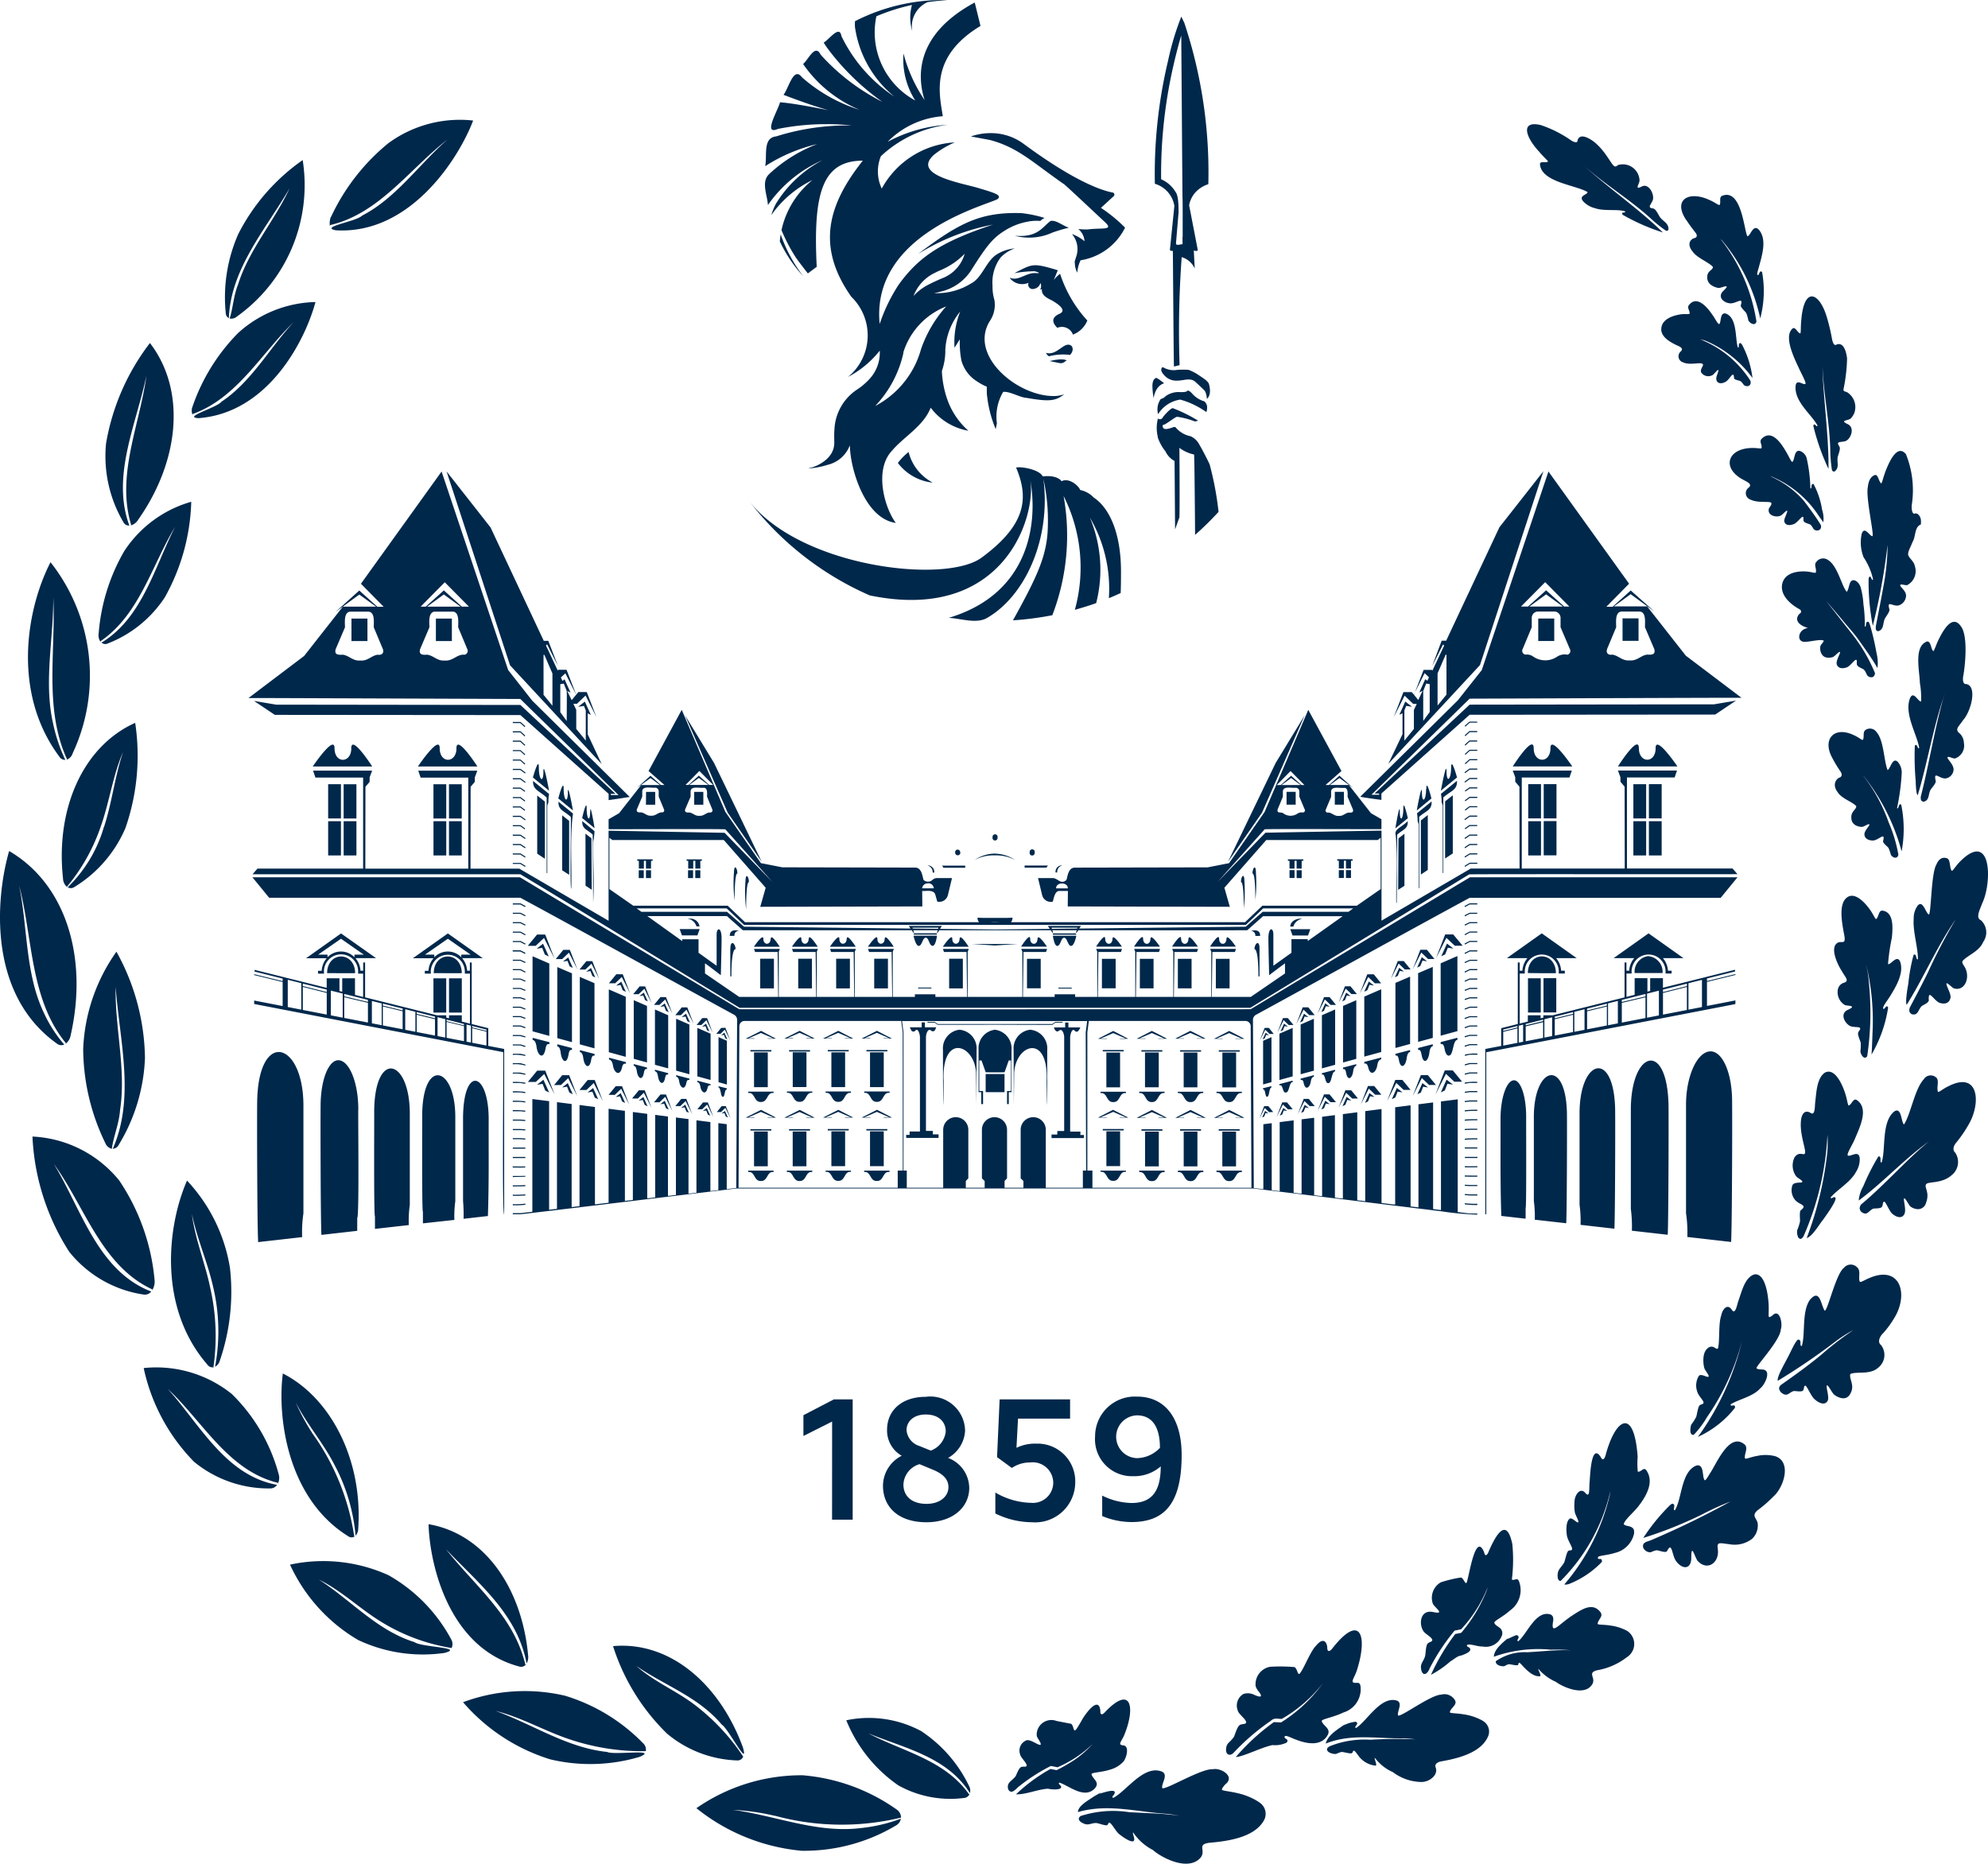 <?xml version="1.0" encoding="UTF-8" standalone="no"?>
<svg
   width="94.924"
   height="88.986"
   version="1.1"
   id="svg25"
   sodipodi:docname="polito.svg"
   inkscape:version="1.3.2 (091e20ef0f, 2023-11-25)"
   xmlns:inkscape="http://www.inkscape.org/namespaces/inkscape"
   xmlns:sodipodi="http://sodipodi.sourceforge.net/DTD/sodipodi-0.dtd"
   xmlns="http://www.w3.org/2000/svg"
   xmlns:svg="http://www.w3.org/2000/svg">
  <defs
     id="defs25" />
  <sodipodi:namedview
     id="namedview25"
     pagecolor="#ffffff"
     bordercolor="#000000"
     borderopacity="0.25"
     inkscape:showpageshadow="2"
     inkscape:pageopacity="0.0"
     inkscape:pagecheckerboard="0"
     inkscape:deskcolor="#d1d1d1"
     inkscape:zoom="2.7531152"
     inkscape:cx="157.45799"
     inkscape:cy="44.49505"
     inkscape:window-width="1904"
     inkscape:window-height="995"
     inkscape:window-x="20"
     inkscape:window-y="20"
     inkscape:window-maximized="0"
     inkscape:current-layer="g25" />
  <g
     data-name="Raggruppa 279"
     fill="#00284b"
     id="g25"
     transform="translate(3.5336837e-5,-0.009)">
    <g
       data-name="Raggruppa 277"
       id="g6">
      <path
         data-name="Tracciato 263"
         d="m 29.355,52.287 0.305,-0.292 0.384,0.762 -0.342,-0.887 h -0.3 l -0.343,0.416 z m 0.044,0.1 0.206,-0.032 0.1,0.247 0.145,0.07 -0.211,-0.47 z m 0.862,-1.49 c 0.08,0.012 0.118,0.087 0.144,0.236 0.042,0.372 0.272,0.514 0.343,0.084 0.026,-0.136 0.07,-0.188 0.144,-0.158 V 50.98 L 30.26,50.816 Z m 0.632,-2.857 -0.632,-0.275 v 2.8 l 0.632,0.173 z m -0.151,-0.637 -0.212,0.165 0.184,-0.028 0.088,0.22 0.129,0.063 z m 39.436,2.512 h 0.36 v -0.052 h -0.363 l -0.241,0.074 0.012,0.05 z m -39.723,2.546 0.289,-0.276 0.364,0.72 -0.324,-0.838 h -0.28 l -0.323,0.393 z m 0.041,0.1 0.195,-0.03 0.093,0.233 0.137,0.067 -0.2,-0.444 z m 1.409,-4.076 -0.632,-0.276 v 2.64 l 0.632,0.173 z m -1.1,-1.378 H 30.54 l -0.306,0.372 h 0.26 l 0.273,-0.261 0.343,0.681 z m 39.374,3.711 h 0.363 v -0.052 h -0.368 l -0.235,0.064 0.01,0.051 z m 0,0.448 h 0.363 v -0.052 h -0.368 l -0.235,0.056 0.009,0.052 z m -41.1,-0.667 c 0.1,0.015 0.152,0.1 0.185,0.26 0.053,0.394 0.345,0.564 0.439,0.107 0.032,-0.146 0.1,-0.195 0.185,-0.16 v -0.083 l -0.809,-0.21 z m 40.864,-0.23 0.008,0.052 0.231,-0.052 h 0.363 v -0.052 a 1.9,1.9 0 0 0 -0.609,0.052 z m -44.3,-5.737 -0.443,0.539 h 0.376 l 0.4,-0.378 0.5,0.986 -0.443,-1.147 z m 1.2,7.3 0.232,-0.036 0.111,0.279 0.164,0.08 -0.239,-0.531 z m 0.367,-6.569 h -0.313 l -0.362,0.44 h 0.308 l 0.323,-0.308 0.407,0.806 z m 42.736,9.938 h 0.6 v -0.053 h -0.6 z m -43.161,-3.485 0.345,-0.329 0.434,0.86 -0.387,-1 h -0.332 l -0.387,0.47 z M 26.034,51.128 H 25.65 l -0.443,0.539 h 0.378 l 0.4,-0.378 0.5,0.986 z m -0.606,-1.877 0.8,0.219 v -3.455 l -0.8,-0.348 z m 0.213,2.551 0.266,-0.041 0.127,0.319 0.188,0.091 -0.274,-0.607 z m 1.491,-6.08 -0.251,0.2 0.217,-0.034 0.1,0.26 0.153,0.075 z m -0.929,-0.045 -0.273,-0.608 -0.307,0.239 0.266,-0.042 0.127,0.319 z m -1.35,10.081 0.226,-0.006 v -0.05 c -0.136,0.008 -0.458,0 -0.6,0 v 0.052 z m 4.217,-5.509 0.809,0.221 V 47.602 L 29.07,47.25 Z m -4.585,5.053 h 0.6 v -0.053 h -0.6 z m 2.825,-8.819 -0.7,-0.3 v 3.394 l 0.7,0.191 z m -0.7,3.488 c 0.091,0.014 0.13,0.1 0.16,0.282 0.047,0.453 0.3,0.614 0.379,0.092 0.029,-0.164 0.075,-0.23 0.16,-0.2 V 50.05 l -0.7,-0.181 z m -2.125,4.883 h 0.6 v -0.052 h -0.6 z m 3.516,-2.8 0.349,-0.333 0.439,0.87 -0.391,-1.013 H 28.06 l -0.391,0.475 z m -0.311,-1.81 c 0.09,0.013 0.13,0.1 0.16,0.27 0.047,0.428 0.3,0.587 0.379,0.092 0.028,-0.155 0.076,-0.217 0.16,-0.184 v -0.09 l -0.7,-0.181 z m 0.529,-4.018 -0.228,0.178 0.2,-0.031 0.094,0.237 0.14,0.068 z m 0.064,-0.324 h -0.285 l -0.329,0.4 h 0.28 l 0.294,-0.28 0.37,0.733 z m 1.137,1.168 0.213,-0.033 0.1,0.255 0.15,0.073 -0.219,-0.487 z m -1.369,5.1 0.235,-0.036 0.112,0.281 0.165,0.08 -0.241,-0.536 z m 1.684,-5.644 h -0.307 l -0.355,0.432 h 0.3 l 0.316,-0.3 0.4,0.789 z m 40.442,5.63 h 0.363 v -0.052 h -0.366 l -0.235,0.034 0.006,0.052 z m 0,0.448 H 70.54 V 52.552 H 70.175 L 69.94,52.58 v 0.052 z m -44.745,-2.94 c 0.1,0.015 0.149,0.111 0.183,0.3 0.053,0.476 0.344,0.656 0.435,0.106 0.032,-0.173 0.088,-0.24 0.183,-0.2 v -0.1 l -0.8,-0.207 z m 45.108,5.13 h -0.6 v 0.052 h 0.6 z m -42.155,-7.841 -0.7,-0.3 v 3.22 l 0.7,0.191 z m 2.886,4.207 c 0.079,0.012 0.118,0.083 0.144,0.224 0.042,0.349 0.271,0.488 0.343,0.084 0.025,-0.128 0.072,-0.176 0.144,-0.147 V 51.248 L 31.27,51.084 Z m 38.9,0.555 h 0.363 v -0.052 a 2.739,2.739 0 0 0 -0.6,0.038 l 0.007,0.052 z m -50.652,6.787 a 5.622,5.622 0 0 1 0.048,-0.962 v -4.389 c -0.014,-2.583 -1.657,-3.026 -1.7,-0.129 0.007,0.112 -0.025,5.122 0.037,5.063 v 0.6 z m 50.413,-12.557 0.016,0.048 0.231,-0.106 h 0.359 v -0.052 h -0.363 z m 0.606,-0.559 h -0.363 l -0.244,0.121 0.018,0.048 0.23,-0.116 h 0.358 z m -0.358,-0.4 h 0.358 v -0.052 h -0.363 l -0.244,0.126 0.019,0.048 z m -38.439,2.932 -0.212,0.165 0.184,-0.028 0.088,0.22 0.129,0.063 z m 38.209,-3.255 0.23,-0.125 h 0.358 v -0.052 h -0.363 l -0.244,0.131 z m 0.23,1.669 h 0.358 V 46.28 h -0.363 l -0.244,0.122 0.018,0.048 z m 0,1.794 h 0.359 v -0.052 h -0.363 l -0.242,0.092 0.015,0.049 z m -0.245,-0.422 0.013,0.051 0.232,-0.077 h 0.36 v -0.052 h -0.363 z m 0.245,-0.923 h 0.359 v -0.053 h -0.363 l -0.243,0.107 0.016,0.048 z m 0,0.448 h 0.359 v -0.052 h -0.363 l -0.242,0.095 0.015,0.049 z m -0.248,-3.074 0.018,0.048 0.23,-0.114 h 0.358 v -0.052 h -0.363 z m -45.859,13.83 v -7.727 c 0.005,0 0,-0.165 0,-0.165 l -0.759,-0.147 v -0.844 l -0.791,-0.2 v -2.938 h -0.088 v 0.393 h -0.13 a 1.017,1.017 0 0 0 -0.24,-0.6 h 0.984 l -1.664,-1.179 -1.67,1.184 h 0.984 a 1.017,1.017 0 0 0 -0.24,0.6 h -0.174 v 0.134 h 0.289 a 0.813,0.813 0 1 1 1.621,-0.067 v 0.067 h 0.244 v 2.389 l -0.389,-0.1 v -0.3 h -0.61 v 0.144 L 21.309,48.597 V 48.485 H 20.861 L 17.433,47.63 v -1.666 h -0.091 v 0.393 h -0.13 a 1.012,1.012 0 0 0 -0.24,-0.6 h 0.984 l -1.671,-1.179 -1.67,1.184 h 0.984 a 1.014,1.014 0 0 0 -0.239,0.6 h -0.175 v 0.134 h 0.289 a 0.817,0.817 0 1 1 1.621,0 h 0.244 v 1.117 l -0.389,-0.1 V 46.72 h -0.61 v 0.641 L 16.209,47.328 V 46.72 h -0.61 v 0.456 l -1.864,-0.465 -1.579,-0.394 v 0.082 l 1.34,0.335 v 0.122 l -1.36,-0.332 v 0.041 l 1.36,0.332 v 1.148 l -1.36,-0.264 v 0.165 l 11.893,2.3 c 0.023,-0.004 -0.067,7.836 0.044,7.739 z M 22.025,45.716 a 0.892,0.892 0 0 0 -1.287,0 V 45.59 h -0.446 l 1.093,-0.758 1.089,0.759 h -0.449 z m -5.1,0 a 0.892,0.892 0 0 0 -1.287,0 V 45.59 h -0.446 l 1.09,-0.759 1.089,0.759 h -0.446 z m -2.54,2.5 -0.645,-0.125 v -1.3 l 0.645,0.161 z m 1.216,0.236 -1.143,-0.221 v -1.1 l 1.143,0.287 z m 0,-1.076 -1.143,-0.286 v -0.116 l 1.143,0.285 z m 0.762,1.223 -0.567,-0.11 v -1.182 l 0.567,0.142 z m 1.205,0.233 -1.131,-0.219 v -0.99 l 1.131,0.267 z m 0,-0.984 -1.131,-0.267 v -0.114 l 1.131,0.283 z m 0.657,1.111 -0.469,-0.091 v -1.066 l 0.469,0.117 z m 1,0.194 -0.945,-0.183 v -0.907 l 0.945,0.231 z m 0,-0.9 -0.945,-0.231 v -0.093 l 0.945,0.236 z m 0.61,1.02 -0.487,-0.095 v -0.982 l 0.487,0.122 z m 0.935,0.181 -0.873,-0.169 V 48.46 l 0.873,0.213 z m 0,-0.824 -0.873,-0.213 v -0.083 l 0.873,0.218 z m 0.491,0.919 -0.369,-0.071 v -0.9 l 0.369,0.092 z m 0.893,0.173 -0.831,-0.161 v -0.759 l 0.831,0.2 z m 0,-0.755 -0.831,-0.2 v -0.074 l 0.831,0.208 z m 0.332,0.819 -0.209,-0.04 v -0.817 l 0.209,0.052 z m 0.74,0.144 -0.679,-0.132 v -0.696 l 0.679,0.166 z m 0,-0.7 -0.679,-0.165 v -0.067 l 0.679,0.17 z m -6.168,8.931 c 0.1,-0.077 0.033,-4.962 0.05,-5.2 0,-1.211 -0.4,-2.252 -0.9,-2.325 -0.5,-0.073 -0.9,0.907 -0.9,2.188 -0.009,0.807 0,5.453 0.039,6.148 l 1.709,-0.194 z m -0.1,-11.688 c -0.017,-1.063 -1.33,-1.056 -1.339,0 -0.005,-0.002 1.344,0.012 1.335,-0.002 z m 5.092,1.884 v -1.635 h -0.61 v 1.635 z m 0,-1.884 c -0.017,-1.063 -1.33,-1.056 -1.339,0 0.001,-0.002 1.349,0.011 1.34,-0.002 z M 70.537,43.59 h -0.363 l -0.244,0.123 0.018,0.048 0.23,-0.119 h 0.358 z m -56.11,15.488 a 6.1,6.1 0 0 1 0.061,-1.136 v -5.179 c -0.019,-3.045 -2.148,-3.608 -2.208,-0.167 -0.012,0.883 0,5.961 0.047,6.72 z m 8.87,-1.007 c 0.055,-1.721 0.032,-2.92 0.037,-4.636 -0.008,-2.243 -1.193,-2.573 -1.224,-0.093 v 4 a 8.28,8.28 0 0 1 0.026,0.861 z M 15.933,69.88 a 8.808,8.808 0 0 1 1.045,3.452 0.5,0.5 0 0 0 0.127,-0.337 c 0.222,-3.277 -1.307,-6.241 -3.6,-7.406 -0.268,2.073 0.2,5.957 3.12,7.77 a 0.265,0.265 0 0 0 0.323,0 h -0.035 a 11.254,11.254 0 0 0 -1.959,-4.857 10.426,10.426 0 0 1 -0.835,-1.529 c 0.541,1.041 1.266,1.869 1.814,2.904 z m 54.245,-21.3 h 0.359 v -0.052 h -0.363 l -0.242,0.088 0.014,0.05 z m -48.482,9.676 a 5.208,5.208 0 0 1 0.044,-0.888 v -4.056 c -0.013,-2.384 -1.537,-2.795 -1.58,-0.12 0.006,0.1 -0.023,4.741 0.034,4.674 v 0.555 z m -1,-9.9 h 0.61 v -1.635 h -0.61 z M 70.538,43.14 h -0.363 l -0.244,0.129 0.019,0.048 0.23,-0.124 h 0.358 z m -0.36,5.884 h 0.36 v -0.052 h -0.363 l -0.241,0.083 0.013,0.05 z m -37.893,2.393 c 0.078,0.012 0.119,0.08 0.144,0.213 0.042,0.326 0.271,0.463 0.343,0.083 0.025,-0.12 0.073,-0.163 0.145,-0.135 v -0.069 l -0.632,-0.164 z m 0.473,-3.008 -0.212,0.165 0.184,-0.028 0.088,0.22 0.129,0.063 z m 0.059,-0.3 h -0.264 l -0.306,0.372 h 0.26 l 0.273,-0.26 0.344,0.68 z m -0.332,4.713 0.252,-0.241 0.317,0.629 -0.282,-0.731 h -0.244 l -0.283,0.344 z m 37.449,-3.335 0.011,0.051 0.229,-0.066 h 0.363 V 49.42 h -0.368 z m -37.412,3.422 0.17,-0.027 0.081,0.2 0.12,0.058 -0.174,-0.387 z M 31.489,52.64 31.762,52.379 32.106,53.06 31.8,52.268 H 31.535 L 31.229,52.64 Z M 31.8,47.618 h -0.265 l -0.306,0.372 h 0.26 l 0.273,-0.26 0.344,0.68 z m 1.116,1.308 -0.632,-0.275 v 2.477 l 0.632,0.173 z m 1.518,0.165 -0.231,0.28 h 0.2 l 0.205,-0.2 0.259,0.512 -0.23,-0.6 z m -2.906,3.642 0.184,-0.028 0.088,0.22 0.129,0.063 -0.189,-0.42 z m 2.924,0.443 0.139,-0.021 0.066,0.166 0.1,0.047 -0.142,-0.315 z m -0.144,-1.495 0.4,0.11 v -2.089 l -0.4,-0.175 z m 0.422,-2.048 -0.142,-0.316 -0.16,0.124 0.138,-0.021 0.066,0.166 z m -0.073,3.193 h -0.2 l -0.23,0.28 h 0.2 l 0.206,-0.2 0.258,0.512 z m -0.349,-0.893 c 0.116,0.009 0.1,0.451 0.2,0.441 0.112,0.044 0.081,-0.388 0.2,-0.339 v -0.06 l -0.4,-0.1 z m -0.509,0.715 h -0.232 l -0.269,0.327 h 0.228 l 0.24,-0.229 0.3,0.6 z m -0.239,0.41 0.162,-0.025 0.077,0.193 0.114,0.055 -0.166,-0.368 z m -0.03,-4.436 -0.268,0.327 h 0.228 l 0.24,-0.229 0.3,0.6 -0.268,-0.7 z m 0.346,0.633 -0.166,-0.369 -0.186,0.145 0.161,-0.025 0.077,0.194 z m -0.581,2.421 c 0.076,0.011 0.119,0.076 0.144,0.2 0.041,0.3 0.27,0.436 0.343,0.083 0.025,-0.112 0.075,-0.15 0.144,-0.123 v -0.064 l -0.632,-0.164 z m 23.534,-2.443 -0.715,0.37 h 0.423 v -0.016 h -0.288 l 0.591,-0.258 0.591,0.258 h -0.286 v 0.016 h 0.424 c -0.004,-0.001 -0.732,-0.384 -0.738,-0.371 z m -15.568,6.736 c 0.336,-0.042 0.259,0.441 0.605,0.428 0.347,0.012 0.27,-0.471 0.606,-0.428 V 55.902 H 41.261 Z M 24.485,54.402 h 0.361 l 0.235,0.019 V 54.369 L 24.845,54.35 h -0.36 z m 15.547,-5.176 -0.734,0.372 h 0.424 c 0.025,-0.035 -0.262,-0.009 -0.288,-0.016 l 0.591,-0.258 0.59,0.258 h -0.288 c -0.028,0.037 0.422,0.007 0.424,0.016 0.002,0.009 -0.715,-0.367 -0.721,-0.368 z m 2.166,6.463 v -1.661 h -0.656 v 1.661 z m 0,-3.773 v -1.661 h -0.656 v 1.661 z m -0.321,1.083 -0.734,0.372 h 0.424 c 0.025,-0.035 -0.263,-0.008 -0.288,-0.016 l 0.59,-0.258 0.591,0.258 h -0.288 c -0.028,0.036 0.422,0.007 0.424,0.016 z M 39.42,52.191 c 0.336,-0.043 0.259,0.441 0.606,0.428 0.347,0.012 0.269,-0.471 0.605,-0.428 V 52.124 H 39.42 Z m 2.951,-2.048 h -1 v 0.068 h 1 z m -2.951,5.821 c 0.336,-0.043 0.259,0.441 0.606,0.428 0.347,0.012 0.269,-0.471 0.605,-0.428 V 55.902 H 39.42 Z m 14.235,-5.821 h -1 v 0.068 h 1 z m -13.13,3.773 h -1 v 0.068 h 1 z m -0.172,-2 v -1.661 h -0.656 v 1.661 z m 0,3.773 v -1.661 h -0.656 v 1.661 z m 0.172,-5.546 h -1 v 0.068 h 1 z m -0.493,2.856 -0.734,0.372 h 0.424 c 0.025,-0.035 -0.262,-0.008 -0.288,-0.016 l 0.591,-0.258 0.59,0.258 h -0.288 c -0.028,0.036 0.422,0.007 0.424,0.016 0.002,0.009 -0.715,-0.369 -0.721,-0.369 z m 5.793,-3.825 a 0.894,0.894 0 0 0 -0.8,0.963 c 0,0.266 0.006,4.61 0.034,1.5 -0.117,-2.3 1.461,-1.793 1.545,-0.422 l 0.018,1.541 0.009,-2.623 a 0.894,0.894 0 0 0 -0.808,-0.956 z m 1.7,0 a 0.892,0.892 0 0 0 -0.8,0.961 v 2.021 h 0.13 v 0.57 h 0.085 v -0.624 h -0.181 v -1.458 h 0.107 l 0.2,0.563 c 0,0 0.455,0.006 0.45,0 -0.007,0.009 0.45,0 0.45,0 l 0.2,-0.563 h 0.108 v 1.458 h -0.189 v 0.624 h 0.084 v -0.57 h 0.13 v -2.021 a 0.9,0.9 0 0 0 -0.775,-0.956 z m 1.674,0 a 0.894,0.894 0 0 0 -0.8,0.963 l 0.009,2.623 0.018,-1.541 c 0.084,-1.371 1.662,-1.876 1.544,0.422 0.028,3.107 0.034,-1.241 0.034,-1.5 a 0.894,0.894 0 0 0 -0.807,-0.964 z m -7.934,3.017 c 0.336,-0.042 0.259,0.441 0.605,0.428 0.347,0.012 0.27,-0.471 0.606,-0.428 V 52.124 H 41.265 Z M 51.59,54.04 h -0.492 v -4.5 c 0,-0.111 0.075,-0.445 0.212,-0.329 0.124,0.16 0.227,-0.032 0.273,-0.145 H 51.015 V 48.83 H 50.86 v 0.236 h -0.538 c 0.033,0.113 0.128,0.269 0.247,0.151 0.164,-0.123 0.246,0.189 0.244,0.317 v 4.477 h -0.328 v 0.168 h -0.276 v 0.17 h 1.545 v -0.147 h -0.169 z m 2.065,-0.124 h -1 v 0.068 h 1 z m -0.512,-0.915 -0.715,0.37 h 0.423 v -0.016 h -0.288 l 0.591,-0.258 0.59,0.258 h -0.286 v 0.016 h 0.424 c -0.008,0.007 -0.737,-0.38 -0.742,-0.369 z m 0.34,2.687 v -1.661 h -0.655 v 1.661 z m -0.933,0.275 c 0.336,-0.043 0.259,0.441 0.606,0.428 0.347,0.012 0.269,-0.471 0.605,-0.428 V 55.902 H 52.55 Z m -7.783,-7.026 c 0,0.007 2.744,0 2.746,0 v -0.034 h -2.738 c 0,0 -0.132,-0.093 -0.136,-0.1 h -0.354 v 0.034 h 0.345 z m 5.493,0 0.132,-0.1 h 0.345 v -0.034 h -0.352 c 0,0 -0.134,0.094 -0.136,0.1 h -2.735 v 0.034 c 0,0 2.741,0.011 2.743,0.005 z m -8.382,0.288 -0.734,0.372 h 0.424 c 0.025,-0.035 -0.263,-0.009 -0.288,-0.016 l 0.59,-0.258 0.591,0.258 h -0.288 c -0.028,0.037 0.422,0.007 0.424,0.016 0.002,0.009 -0.712,-0.366 -0.722,-0.367 z m 5.186,2.932 h 0.9 v -0.865 h -0.9 z m -9.489,0.033 c 0.336,-0.043 0.259,0.441 0.606,0.428 0.347,0.012 0.269,-0.471 0.605,-0.428 v -0.067 h -1.211 z m 6.967,1.816 h -0.329 v -4.477 c 0,-0.13 0.081,-0.437 0.244,-0.317 a 0.118,0.118 0 0 0 0.2,-0.044 l 0.045,-0.107 h -0.539 v -0.236 h -0.154 v 0.236 h -0.568 l 0.065,0.13 a 0.116,0.116 0 0 0 0.208,0.015 c 0.136,-0.12 0.215,0.224 0.212,0.329 v 4.5 h -0.493 v 0.161 H 43.27 v 0.145 h 1.545 v -0.17 h -0.276 z m -6.355,-4.781 -0.734,0.372 h 0.424 c 0.025,-0.035 -0.263,-0.009 -0.288,-0.016 l 0.591,-0.258 0.59,0.258 h -0.285 c -0.028,0.037 0.422,0.007 0.424,0.016 0.002,0.009 -0.718,-0.366 -0.724,-0.367 z M 85.032,63.479 C 85.124,63.248 85,62.543 84.687,62.77 c -0.067,0.053 -0.137,0.126 -0.214,0.124 -0.049,0 0,-0.312 -0.028,-0.666 -0.043,-0.64 -0.229,-1.452 -0.686,-1.368 -0.463,0.159 -0.6,0.855 -0.755,1.263 -0.071,0.209 -0.147,0.693 -0.317,0.417 -0.2,-0.3 -0.44,-0.031 -0.5,0.275 -0.145,0.415 -0.062,1.247 -0.156,1.571 -0.044,0.062 -0.1,0 -0.176,-0.04 a 0.255,0.255 0 0 0 -0.319,0.042 c -0.284,0.225 -0.2,0.795 -0.162,0.93 0.038,0.135 0.228,0.323 0.212,0.416 -0.059,0.08 -0.356,-0.169 -0.471,-0.026 a 0.877,0.877 0 0 0 -0.075,0.745 c 0.053,0.206 0.324,0.44 0.3,0.533 -0.024,0.093 -0.093,0.054 -0.179,0.12 -0.086,0.066 -0.126,0.418 -0.169,0.551 a 1.974,1.974 0 0 1 -0.225,0.355 c -0.048,0.064 -0.135,0.569 0.113,0.5 a 4.493,4.493 0 0 0 0.625,-0.835 11.42,11.42 0 0 0 1.682,-3.668 13.011,13.011 0 0 1 -2.114,4.608 4.765,4.765 0 0 0 1.767,-1.387 c 0.03,-0.248 -0.23,0 -0.2,-0.168 0.358,-0.236 1.066,-0.366 1.406,-0.761 0.222,-0.169 0.553,-0.846 0.136,-0.9 -0.122,-0.009 -0.263,0 -0.313,-0.066 -0.002,-0.133 1.14,-1.333 1.161,-1.851 z M 84.119,20.956 c -0.135,0.138 0.027,0.283 -0.008,0.443 -0.011,0.052 -0.211,-0.008 -0.452,0 -1.195,0.016 -1.477,0.983 -0.385,1.537 0.178,0.1 0.413,0.2 0.216,0.361 a 0.322,0.322 0 0 0 0.086,0.563 c 0.363,0.184 0.934,0.064 1,0.159 0.04,0.106 -0.1,0.2 -0.12,0.3 -0.061,0.312 0.364,0.409 0.562,0.312 0.094,-0.035 0.26,-0.258 0.317,-0.236 0.034,0.075 -0.2,0.435 -0.126,0.545 0.074,0.193 0.32,0.147 0.463,0.084 0.143,-0.063 0.353,-0.361 0.409,-0.339 0.056,0.022 0.015,0.1 0.038,0.194 0.023,0.094 0.239,0.132 0.315,0.175 0.076,0.043 0.145,0.205 0.179,0.232 0.167,0.132 0.406,0.008 0.325,-0.215 -0.223,-0.37 -0.527,-0.776 -0.8,-1.143 a 4.53,4.53 0 0 0 -1.61,-1.177 c 0.015,0.007 0.057,0.012 0.086,0.023 a 4.965,4.965 0 0 1 2.242,1.888 l 0.205,0.284 a 1.364,1.364 0 0 0 -0.059,-0.6 3.872,3.872 0 0 0 -0.408,-1.228 c -0.155,-0.028 -0.05,0.237 -0.152,0.21 a 7.054,7.054 0 0 0 -0.178,-1.449 0.509,0.509 0 0 0 -0.319,-0.338 c -0.286,-0.071 -0.241,0.415 -0.357,0.517 -0.029,0.026 -0.087,-0.078 -0.169,-0.236 -0.24,-0.441 -0.757,-1.407 -1.303,-0.862 z m -1.461,38.353 c 0.045,-0.731 0.059,-5.867 0.047,-6.72 0,-1.4 -0.494,-2.465 -1.1,-2.375 -0.606,0.09 -1.1,1.228 -1.1,2.542 v 5.179 a 6.2,6.2 0 0 1 0.062,1.136 z M 38.507,51.914 v -1.661 h -0.655 v 1.661 z m 38.578,6.762 c 0.035,-0.616 0.045,-4.945 0.036,-5.664 -0.045,-2.893 -1.688,-2.458 -1.7,0.129 v 4.389 a 5.82,5.82 0 0 1 0.048,0.962 z m -2.3,-0.26 c 0.032,-0.569 0.042,-4.566 0.034,-5.229 -0.042,-2.671 -1.566,-2.268 -1.58,0.12 v 4.051 a 5.32,5.32 0 0 1 0.044,0.888 z m 4.846,0.55 c 0.037,-0.669 0.048,-5.367 0.039,-6.148 -0.047,-3.139 -1.782,-2.676 -1.8,0.137 v 4.771 a 6.493,6.493 0 0 1 0.05,1.046 z m 3.234,-11.19 -1.36,0.264 v -1.148 l 1.36,-0.332 v -0.041 l -1.36,0.332 v -0.122 l 1.341,-0.335 v -0.082 l -3.443,0.859 v -0.456 h -0.61 v 0.608 l -0.131,0.033 v -0.641 h -0.61 v 0.793 l -0.389,0.1 v -1.116 h 0.244 v -0.067 a 0.811,0.811 0 1 1 1.621,0 v 0.067 h 0.289 v -0.134 h -0.175 a 1.012,1.012 0 0 0 -0.24,-0.6 h 0.983 l -1.669,-1.184 -1.669,1.184 h 0.984 a 1.018,1.018 0 0 0 -0.24,0.6 h -0.13 V 45.965 H 77.57 v 1.666 l -3.429,0.855 h -0.448 v 0.112 l -0.131,0.032 v -0.144 h -0.61 v 0.3 l -0.223,0.056 h -0.008 l -0.158,0.04 v -2.39 h 0.244 v -0.067 a 0.811,0.811 0 1 1 1.621,0 v 0.067 h 0.289 v -0.134 h -0.175 a 1.014,1.014 0 0 0 -0.24,-0.6 h 0.984 l -1.669,-1.184 -1.669,1.184 h 0.984 a 1.012,1.012 0 0 0 -0.239,0.6 h -0.13 v -0.393 h -0.091 v 2.937 l -0.791,0.2 v 0.846 l -0.759,0.147 v 7.891 h 0.045 v -7.735 l 11.893,-2.3 z m -10.409,2.026 -0.679,0.132 v -0.658 l 0.679,-0.166 z m 0,-0.735 -0.679,0.165 v -0.063 l 0.679,-0.17 z m 0.271,0.683 -0.209,0.04 v -0.806 l 0.209,-0.052 z m 0.954,-0.185 -0.831,0.161 v -0.711 l 0.831,-0.2 z m 0,-0.8 -0.831,0.2 v -0.063 l 0.831,-0.208 z m 0.43,0.714 -0.369,0.071 v -0.875 l 0.369,-0.092 z m 1,-0.193 -0.873,0.169 v -0.781 l 0.873,-0.213 z m 0,-0.868 -0.873,0.213 v -0.078 l 0.873,-0.218 z m 0.548,0.762 -0.487,0.095 V 48.32 l 0.487,-0.122 z m 1.067,-0.207 -0.945,0.183 v -0.859 l 0.945,-0.231 z m 0,-0.949 -0.945,0.231 v -0.087 l 0.945,-0.236 z m 0.524,0.847 -0.469,0.091 V 47.917 L 77.25,47.8 Z m 1.32,-0.255 -1.131,0.219 v -0.942 l 1.131,-0.267 z m 0,-1.032 -1.131,0.267 v -0.1 l 1.131,-0.283 z m 0.64,0.908 -0.567,0.11 v -1.15 L 79.21,47.31 Z m 1.337,-0.259 -1.142,0.221 V 47.42 l 1.142,-0.287 z m 0,-1.141 -1.142,0.286 v -0.117 l 1.142,-0.285 z m 0.719,1 -0.645,0.125 v -1.262 l 0.645,-0.161 z m 8.966,-0.487 c 0.286,-0.472 0.688,-1.117 0.5,-1.671 -0.147,-0.368 -0.436,0.137 -0.582,0.111 a 10.016,10.016 0 0 1 0.185,-1.268 c 0.039,-0.44 0.111,-1.218 -0.455,-1.288 -0.181,-0.012 -0.165,0.284 -0.291,0.4 -0.041,0.036 -0.139,-0.226 -0.311,-0.461 -0.312,-0.431 -0.812,-0.9 -1.168,-0.491 -0.356,0.409 -0.089,1.452 -0.036,1.8 0.055,0.436 -0.2,0.123 -0.4,0.343 -0.269,0.279 0.082,1.012 0.27,1.294 0.16,0.3 0.4,0.484 0.068,0.569 a 0.418,0.418 0 0 0 -0.251,0.284 0.71,0.71 0 0 0 0.3,0.751 c 0.09,0.064 0.338,0.032 0.369,0.107 0.015,0.038 -0.074,0.075 -0.171,0.129 -0.422,0.164 -0.2,0.621 0.056,0.77 0.14,0.093 0.47,0.036 0.5,0.113 0.03,0.077 -0.05,0.107 -0.089,0.216 -0.039,0.109 0.094,0.371 0.122,0.49 a 2.265,2.265 0 0 1 -0.017,0.4 c 0,0.123 0.175,0.456 0.325,0.236 a 14.244,14.244 0 0 0 0.09,-3.425 6.546,6.546 0 0 0 -0.266,-1.434 11.412,11.412 0 0 1 0.428,3.782 c -0.011,0.336 -0.023,0.678 -0.045,1 a 6.418,6.418 0 0 0 0.793,-2.247 c -0.09,-0.19 -0.186,0.173 -0.24,0.039 -0.018,-0.1 0.225,-0.401 0.313,-0.552 z M 88.985,26.619 a 3.12,3.12 0 0 1 0.451,1.053 c -0.068,0.135 -0.118,-0.32 -0.212,-0.044 a 10.8,10.8 0 0 0 0.2,2.261 30.8,30.8 0 0 0 0.706,-3.866 11.333,11.333 0 0 1 -0.192,1.946 c -0.115,0.647 -0.26,1.362 -0.376,1.974 0.012,0.078 -0.023,0.191 0.13,0.205 0.272,-0.1 0.2,-0.358 0.306,-0.6 0.052,-0.1 0.229,-0.312 0.222,-0.435 -0.136,-0.467 0.129,-0.148 0.425,-0.193 a 0.506,0.506 0 0 0 0.367,-0.47 c 0,-0.243 -0.318,-0.437 -0.277,-0.508 0.041,-0.071 0.25,0.036 0.34,0 a 0.755,0.755 0 0 0 0.357,-0.9 c -0.04,-0.233 -0.259,-0.356 -0.32,-0.539 -0.02,-0.155 0.094,-0.323 0.218,-0.635 0.148,-0.234 0.077,-0.7 0.387,-0.816 a 0.986,0.986 0 0 0 0.005,-0.185 c 0,-0.176 -0.145,-0.378 -0.281,-0.339 -0.093,0.044 -0.173,-0.076 -0.161,-0.383 a 4.609,4.609 0 0 0 -0.275,-2.453 c -0.394,-0.464 -0.747,0.242 -0.967,0.8 -0.12,0.307 -0.18,0.631 -0.22,0.594 -0.123,-0.111 -0.144,-0.447 -0.3,-0.393 -0.2,0.07 -0.3,0.282 -0.329,0.555 -0.116,0.485 0.3,2.252 0.22,2.36 -0.066,0.012 -0.161,-0.122 -0.256,-0.2 -0.095,-0.078 -0.19,-0.114 -0.259,0.089 a 1.926,1.926 0 0 0 0.091,1.122 z m 2.216,6.725 c -0.291,0.737 0.323,1.7 0.438,2.373 -0.074,0.116 -0.092,-0.263 -0.209,-0.1 a 13.257,13.257 0 0 0 0.04,1.666 c 0.012,0.393 0.04,0.667 0.1,0.693 0.468,-1.56 0.73,-3.22 1.263,-4.759 0.064,-0.17 -0.044,0.128 -0.055,0.173 -0.423,1.514 -0.68,3.165 -1.066,4.666 0.01,0.086 -0.027,0.195 0.13,0.235 0.291,-0.06 0.22,-0.338 0.338,-0.569 0.06,-0.1 0.252,-0.288 0.25,-0.414 -0.118,-0.511 0.144,-0.134 0.451,-0.128 a 0.45,0.45 0 0 0 0.4,-0.43 c 0,-0.256 -0.331,-0.515 -0.287,-0.583 0.044,-0.068 0.264,0.08 0.36,0.054 a 0.645,0.645 0 0 0 0.42,-0.73 0.673,0.673 0 0 0 -0.184,-0.448 c -0.284,-0.213 -0.062,-0.332 0.145,-0.651 0.375,-0.406 0.7,-1.63 0.141,-1.723 -0.1,0.013 -0.175,-0.09 -0.139,-0.359 0.088,-0.428 0.253,-1.94 -0.109,-2.4 -0.387,-0.554 -0.795,0.1 -1.055,0.623 -0.146,0.293 -0.228,0.6 -0.267,0.56 -0.112,-0.1 -0.1,-0.462 -0.288,-0.457 -0.654,0.224 -0.36,1.409 -0.346,1.988 a 3.961,3.961 0 0 1 0.056,0.878 c -0.143,0.016 -0.363,-0.536 -0.526,-0.158 z m -0.4,7.307 A 5.774,5.774 0 0 0 90.78,38.43 c -0.14,-0.1 -0.108,0.241 -0.2,0.165 a 10.655,10.655 0 0 0 0.225,-1.691 0.758,0.758 0 0 0 -0.2,-0.528 c -0.248,-0.217 -0.339,0.344 -0.476,0.4 -0.178,-0.424 -0.173,-1.417 -0.529,-1.813 a 0.377,0.377 0 0 0 -0.512,-0.109 c -0.166,0.1 -0.055,0.33 -0.136,0.474 -0.026,0.051 -0.19,-0.109 -0.416,-0.209 -0.955,-0.468 -1.561,0.183 -1.028,1.114 a 5.645,5.645 0 0 0 0.373,0.613 c 0.1,0.159 0.056,0.257 -0.053,0.292 -0.109,0.035 -0.379,0.3 -0.084,0.694 0.189,0.31 0.727,0.469 0.89,0.671 0,0.171 -0.263,0.246 -0.235,0.565 0.007,0.373 0.4,0.424 0.5,0.423 0.1,-10e-4 0.308,-0.163 0.358,-0.121 0.05,0.042 -0.263,0.313 -0.233,0.5 0.026,0.225 0.271,0.277 0.424,0.271 0.27,-0.027 0.592,-0.438 0.464,0.031 0,0.108 0.2,0.241 0.258,0.32 a 1.773,1.773 0 0 1 0.115,0.328 c 0.079,0.148 0.313,0.227 0.36,0 a 6.82,6.82 0 0 0 -0.462,-1.54 7.948,7.948 0 0 0 -1.171,-2.177 l -0.07,-0.074 c 0.012,0.015 0.049,0.044 0.072,0.068 a 9.894,9.894 0 0 1 1.783,3.554 z m -2.249,13.777 c 0.228,-0.559 0.718,-1.489 0.1,-1.9 -0.168,-0.089 -0.228,0.208 -0.376,0.263 -0.047,0.018 -0.072,-0.281 -0.174,-0.585 -0.181,-0.555 -0.538,-1.214 -0.969,-0.98 -0.394,0.274 -0.4,0.963 -0.459,1.4 -0.025,0.226 0,0.687 -0.232,0.513 -0.262,-0.149 -0.438,0.045 -0.455,0.466 -0.038,0.608 0.255,1.314 0.2,1.463 -0.055,0.149 -0.272,-0.12 -0.5,0.2 a 0.882,0.882 0 0 0 0.061,0.884 c 0.064,0.105 0.3,0.192 0.311,0.28 0.011,0.088 -0.371,-0.021 -0.473,0.166 a 0.73,0.73 0 0 0 0.109,0.682 c 0.187,0.261 0.656,0.249 0.283,0.519 -0.068,0.089 -0.022,0.412 -0.032,0.543 a 2.491,2.491 0 0 1 -0.13,0.4 0.564,0.564 0 0 0 0.058,0.367 c 0.124,0.125 0.189,-0.006 0.236,-0.058 a 13.684,13.684 0 0 0 1.148,-4.857 5.518,5.518 0 0 1 -0.01,0.859 16.538,16.538 0 0 1 -0.982,4.072 c 0.292,-0.1 0.565,-0.614 0.8,-0.9 0.123,-0.181 0.868,-1.183 0.46,-1.039 -0.054,0.031 -0.106,0.07 -0.112,-0.009 0.293,-0.348 0.948,-0.727 1.2,-1.2 a 1.122,1.122 0 0 0 0.185,-0.657 c -0.038,-0.433 -0.445,-0.051 -0.573,-0.142 -0.051,-0.089 0.248,-0.555 0.323,-0.749 z M 88.177,28.266 c -0.247,-0.292 -0.434,-1.248 -0.9,-1.524 a 0.4,0.4 0 0 0 -0.54,0.084 c -0.147,0.146 0.014,0.333 -0.035,0.514 -0.016,0.057 -0.213,-0.031 -0.466,-0.044 -0.456,-0.028 -1.078,0.08 -1.15,0.666 -0.053,0.51 0.438,0.921 0.832,1.132 0.087,0.058 0.107,0.113 0.057,0.182 -0.209,0.148 -0.333,0.511 0.353,0.719 -0.427,0.056 -0.512,0.5 -0.323,0.614 a 0.276,0.276 0 0 0 0.206,0.044 c 0.223,0 0.739,-0.141 0.867,-0.054 0.016,0.061 -0.14,0.177 -0.158,0.268 -0.044,0.215 0.06,0.5 0.293,0.536 a 0.622,0.622 0 0 0 0.3,-0.02 c 0.1,-0.033 0.282,-0.273 0.34,-0.246 0.058,0.027 -0.211,0.415 -0.148,0.6 0.074,0.224 0.333,0.192 0.486,0.133 0.153,-0.059 0.379,-0.386 0.438,-0.356 0.059,0.03 0.013,0.118 0.036,0.228 0.023,0.11 0.248,0.176 0.325,0.235 0.077,0.059 0.144,0.256 0.178,0.291 a 0.246,0.246 0 0 0 0.259,0.066 0.224,0.224 0 0 0 0.1,-0.188 7.879,7.879 0 0 0 -1.154,-1.942 c -0.2,-0.25 -1.169,-1.492 -1.175,-1.5 -0.006,-0.008 0.686,0.8 0.775,0.912 0.244,0.3 0.55,0.627 0.771,0.941 0.292,0.415 0.661,0.915 0.9,1.351 A 1.831,1.831 0 0 0 89.6,31.189 11.728,11.728 0 0 0 89.288,29.845 c -0.046,-0.121 -0.063,-0.184 -0.149,-0.136 -0.061,0.056 -0.021,0.247 -0.1,0.215 a 6.548,6.548 0 0 0 -0.063,-1.065 3.831,3.831 0 0 0 -0.13,-0.8 c -0.082,-0.29 -0.429,-0.531 -0.535,-0.148 -0.044,0.147 -0.073,0.307 -0.137,0.356 z M 85.901,17.602 c 0.08,0.185 0.344,0.654 0.308,0.736 -0.109,0.08 -0.453,-0.287 -0.474,0.131 -0.042,0.732 0.75,1.316 1.048,1.856 -0.029,0.141 -0.149,-0.186 -0.2,0.019 a 10.868,10.868 0 0 0 0.724,2.055 c 0.025,-1.544 -0.272,-3.6 -0.285,-4.9 0.048,1.33 0.342,2.669 0.371,4 a 6.41,6.41 0 0 0 0.081,0.961 c 0,0 0.051,0.1 0.139,0.051 0.216,-0.188 0.1,-0.394 0.131,-0.663 0.024,-0.114 0.134,-0.375 0.1,-0.479 -0.034,-0.104 -0.1,-0.13 -0.077,-0.208 0.023,-0.078 0.3,-0.032 0.416,-0.126 0.212,-0.134 0.39,-0.633 0.021,-0.784 -0.353,-0.174 0,-0.153 0.155,-0.249 a 0.854,0.854 0 0 0 0.181,-0.273 0.837,0.837 0 0 0 -0.349,-0.995 c -0.087,-0.035 -0.148,-0.025 -0.172,-0.113 a 8.131,8.131 0 0 0 0.176,-1.5 c -0.053,-0.421 -0.2,-0.766 -0.492,-0.666 -0.082,0.068 -0.17,0.013 -0.224,-0.244 a 9.184,9.184 0 0 0 -0.233,-1 c -0.342,-1.224 -1.106,-1.6 -1.239,0.1 -0.033,0.326 -0.008,0.631 -0.052,0.617 -0.136,-0.044 -0.237,-0.34 -0.364,-0.23 -0.423,0.367 0.048,1.349 0.31,1.904 z m -47.223,36.32 h -1 v 0.068 h 1 z m -1.106,2.048 c 0.336,-0.043 0.259,0.441 0.606,0.428 0.347,0.012 0.269,-0.471 0.605,-0.428 v -0.068 h -1.211 z m -1.233,-6.738 -0.734,0.372 h 0.424 c 0.025,-0.035 -0.262,-0.009 -0.288,-0.016 l 0.591,-0.258 0.59,0.258 h -0.288 c -0.028,0.036 0.422,0.007 0.424,0.016 0.002,0.009 -0.713,-0.373 -0.719,-0.374 z m 2.339,0.917 h -1 v 0.068 h 1 z m -2.952,2.048 c 0.336,-0.043 0.259,0.441 0.606,0.428 0.347,0.012 0.269,-0.471 0.605,-0.428 V 52.13 h -1.211 z m 2.458,0.808 -0.734,0.372 h 0.424 c 0.025,-0.035 -0.263,-0.008 -0.288,-0.016 l 0.591,-0.258 0.59,0.258 h -0.282 c -0.028,0.036 0.422,0.007 0.424,0.016 0.002,0.009 -0.718,-0.375 -0.724,-0.375 z m 0.321,2.69 V 54.034 H 37.85 v 1.661 z m -1.845,0 v -1.661 h -0.656 v 1.661 z m 0.172,-1.773 h -1 v 0.068 h 1 z m -1.106,2.048 c 0.336,-0.043 0.259,0.441 0.606,0.428 0.347,0.012 0.269,-0.471 0.605,-0.428 V 55.902 H 35.726 Z M 72.12,76.891 a 1.184,1.184 0 0 0 0.41,-1.378 c -0.084,-0.214 -0.213,-0.011 -0.341,-0.087 a 7.646,7.646 0 0 0 0.023,-1.686 c -0.3,-1.446 -0.876,-0.248 -1.158,0.414 -0.09,0.173 -0.158,0.124 -0.19,-0.03 -0.431,-1.048 -0.737,1.32 -0.843,1.463 -0.073,0.06 -0.115,-0.192 -0.258,-0.257 a 5.827,5.827 0 0 0 -0.968,0.231 0.853,0.853 0 0 0 -0.379,1.019 c 0.09,0.192 0.62,0.529 0.018,0.4 -0.602,-0.129 -0.692,0.532 -0.491,0.871 0.054,0.153 0.434,0.321 0.448,0.463 -0.018,0.1 -0.112,0.075 -0.213,0.161 -0.101,0.086 -0.1,0.46 -0.128,0.59 -0.064,0.259 -0.228,0.355 -0.2,0.591 0.043,0.416 0.3,0.329 0.415,0.01 a 10.1,10.1 0 0 1 1.19,-1.8 l 0.311,-0.062 a 6.394,6.394 0 0 0 1.276,-2.023 c -0.019,0.054 -0.045,0.148 -0.072,0.215 a 7.282,7.282 0 0 1 -1.2,1.976 l -0.285,0.057 a 9.983,9.983 0 0 0 -1.159,1.948 4.758,4.758 0 0 0 0.929,-0.643 c 0.18,-0.1 0.319,-0.254 0.515,-0.278 0.29,-0.1 0.579,-0.247 0.356,-0.4 -0.049,-0.021 -0.1,-0.032 -0.073,-0.107 0.143,-0.071 0.523,0.091 0.732,0.075 a 0.815,0.815 0 0 0 0.919,-0.5 0.324,0.324 0 0 0 -0.107,-0.4 c -0.1,-0.078 -0.215,-0.131 -0.243,-0.228 -0.028,-0.097 0.4,-0.272 0.766,-0.608 z M 36.339,53.002 35.605,53.374 h 0.424 c 0.025,-0.035 -0.262,-0.008 -0.288,-0.016 l 0.591,-0.258 0.59,0.258 h -0.288 c -0.028,0.036 0.422,0.007 0.424,0.016 z m 0.321,-1.083 v -1.661 h -0.656 v 1.661 z m 0.172,-1.773 h -1 v 0.068 h 1 z m 5.536,3.773 h -1 v 0.068 h 1 z M 24.485,47.677 h 0.36 l 0.232,0.077 0.012,-0.051 -0.235,-0.078 h -0.369 z m 0,-0.448 h 0.359 l 0.231,0.092 0.015,-0.049 -0.235,-0.093 h -0.37 z m 0,-0.448 h 0.359 l 0.231,0.1 0.016,-0.048 -0.235,-0.1 h -0.371 z m 0,2.242 h 0.36 l 0.232,0.081 0.013,-0.05 -0.235,-0.082 h -0.37 z m 0,-2.691 h 0.358 l 0.231,0.118 0.018,-0.048 -0.235,-0.12 h -0.372 z m 0,2.243 h 0.359 l 0.232,0.085 0.014,-0.05 -0.235,-0.087 h -0.37 z m 0,-0.448 h 0.359 l 0.231,0.089 0.015,-0.049 -0.235,-0.091 h -0.37 z m 0,-2.243 h 0.358 l 0.231,0.106 0.017,-0.048 -0.235,-0.108 h -0.371 z m 0.607,-2.615 -0.235,-0.126 h -0.372 v 0.052 h 0.358 l 0.23,0.124 z m -0.607,0.372 h 0.358 l 0.231,0.119 0.018,-0.048 -0.235,-0.121 h -0.372 z m 0,0.449 h 0.358 l 0.231,0.114 0.018,-0.048 -0.235,-0.116 h -0.372 z m 0,0.9 h 0.358 l 0.23,0.121 0.019,-0.048 -0.235,-0.124 h -0.372 z m 0,-0.448 h 0.358 l 0.23,0.125 0.02,-0.047 -0.235,-0.128 h -0.372 z m 0,0.9 h 0.358 l 0.231,0.116 0.011,-0.056 -0.235,-0.119 h -0.372 z m 0,4.037 h 0.357 l 0.235,0.067 0.011,-0.051 -0.24,-0.068 h -0.363 z m 0,7.626 a 5.956,5.956 0 0 0 0.6,-0.017 v -0.052 c -0.138,0.017 -0.454,0.02 -0.6,0.017 z m 0.6,-0.9 v -0.052 a 17,17 0 0 1 -0.6,0.006 v 0.052 c 0.141,-0.009 0.456,-0.009 0.6,-0.018 z m -0.6,1.352 a 4.143,4.143 0 0 0 0.6,-0.025 V 57.48 a 4.134,4.134 0 0 1 -0.6,0.025 z m 0,-3.589 h 0.361 l 0.235,0.014 V 53.93 l -0.236,-0.014 h -0.36 z m 0,-0.9 h 0.361 l 0.235,0.024 V 53.04 a 4.4,4.4 0 0 0 -0.6,-0.024 z m 0,3.589 c 0.143,0 0.459,0 0.6,-0.012 v -0.052 a 8.494,8.494 0 0 1 -0.6,0.012 z m 0,-3.14 h 0.361 l 0.235,0.019 v -0.052 l -0.236,-0.019 h -0.36 z m 0,-3.14 a 1.83,1.83 0 0 1 0.593,0.052 l 0.009,-0.052 -0.239,-0.053 h -0.363 z m 0,0.449 a 1.457,1.457 0 0 1 0.592,0.063 l 0.011,-0.051 -0.24,-0.065 h -0.363 z m 0,0.448 a 1.7,1.7 0 0 1 0.593,0.056 l 0.009,-0.052 -0.24,-0.056 h -0.362 z m 0,-1.346 h 0.36 L 25.077,50 25.089,49.95 24.854,49.877 h -0.369 z m 0,2.692 h 0.36 l 0.235,0.028 v -0.052 a 3.681,3.681 0 0 0 -0.6,-0.028 z m 0,-0.9 h 0.36 l 0.235,0.038 0.006,-0.052 a 2.816,2.816 0 0 0 -0.6,-0.038 z m 0,0.449 h 0.36 l 0.235,0.034 0.005,-0.052 a 3.1,3.1 0 0 0 -0.6,-0.034 z m 29.91,0.032 c 0.335,-0.043 0.259,0.441 0.605,0.428 0.347,0.012 0.27,-0.471 0.606,-0.428 v -0.067 h -1.211 z m 0.933,-0.276 v -1.661 h -0.656 v 1.661 z m -0.34,-2.687 -0.715,0.37 h 0.423 v -0.016 h -0.288 l 0.59,-0.258 0.591,0.258 h -0.287 v 0.016 h 0.424 c -0.007,-0.006 -0.735,-0.389 -0.741,-0.376 z m 0.513,0.915 h -1 v 0.068 h 1 z m 1.333,2.859 -0.715,0.37 h 0.423 v -0.016 h -0.288 l 0.591,-0.258 0.591,0.258 H 57.15 v 0.016 h 0.424 c -0.009,-0.004 -0.738,-0.391 -0.743,-0.38 z m 0.513,0.915 h -1 v 0.068 h 1 z M 57.175,55.7 V 54.039 H 56.52 V 55.7 Z m -4.031,-6.46 -0.715,0.37 h 0.423 v -0.016 h -0.288 l 0.591,-0.258 0.59,0.258 h -0.286 c -0.037,0.037 0.424,0.007 0.423,0.016 -10e-4,0.009 -0.736,-0.391 -0.742,-0.378 z m -0.593,2.963 c 0.336,-0.042 0.259,0.441 0.606,0.428 0.347,0.013 0.269,-0.471 0.605,-0.428 v -0.067 h -1.211 z m 1.846,3.773 c 0.335,-0.043 0.259,0.441 0.605,0.428 0.347,0.012 0.27,-0.471 0.606,-0.428 v -0.074 h -1.211 z m 0.593,-2.963 -0.715,0.37 h 0.423 V 53.367 H 54.41 l 0.59,-0.258 0.591,0.258 h -0.287 c -0.036,0.037 0.424,0.007 0.423,0.016 -10e-4,0.009 -0.736,-0.392 -0.742,-0.381 z m 0.513,0.915 h -1 v 0.068 h 1 z m -0.172,1.773 V 54.04 h -0.656 v 1.661 z m 0.912,0.275 c 0.336,-0.043 0.259,0.441 0.606,0.428 0.347,0.012 0.269,-0.471 0.606,-0.428 v -0.074 h -1.211 z m 1.106,-5.821 h -1 v 0.068 h 1 z m 1.673,1.773 v -1.661 h -0.655 v 1.661 z m -0.34,1.086 -0.715,0.37 h 0.418 v -0.016 h -0.288 l 0.591,-0.258 0.591,0.258 h -0.287 v 0.016 h 0.424 c -0.006,-0.006 -0.731,-0.393 -0.74,-0.382 z m 0.513,-2.859 h -1 v 0.068 h 1 z m -0.513,-0.915 -0.715,0.37 h 0.418 v -0.016 h -0.288 l 0.591,-0.258 0.591,0.258 h -0.287 v 0.016 h 0.424 c -0.006,-0.008 -0.731,-0.391 -0.74,-0.378 z m -5.2,2.687 v -1.661 h -0.655 v 1.661 z M 68.8,57.842 a 14.2,14.2 0 0 0 1.739,0.16 V 57.95 h -0.363 l -0.572,-0.068 v -5.383 l -0.8,0.1 v 5.186 l -0.375,-0.044 v -5.094 l -0.7,0.089 v 4.922 l -0.376,-0.044 v -4.83 l -0.736,0.094 v 4.649 L 65.966,57.45 v -4.488 l -0.779,0.1 v 4.3 l -0.38,-0.045 v -4.2 l -0.687,0.088 v 4.035 l -0.38,-0.045 v -3.942 l -0.611,0.078 v 3.792 l -0.38,-0.045 v -3.7 l -0.6,0.076 v 3.552 l -0.38,-0.045 v -3.459 l -0.666,0.085 v 3.295 l -0.38,-0.045 v -3.2 l -0.4,0.051 v 3.1 l -0.456,-0.054 -0.04,-8.005 a 0.285,0.285 0 0 1 0.13,-0.259 c 2.457,-1.339 7.789,-4.282 10.22,-5.594 h 11.985 l 0.8,-0.978 H 70.186 l -4.382,2.636 -6.088,3.662 c 0,0 -24.414,0.008 -24.418,0 l -10.47,-6.3 H 12.052 l 0.8,0.978 h 11.994 c 2.425,1.308 7.755,4.251 10.22,5.594 a 0.286,0.286 0 0 1 0.13,0.259 l -0.04,8.005 -0.456,0.054 v -3.1 l -0.4,-0.051 v 3.2 L 33.92,56.88 V 53.585 L 33.254,53.5 v 3.459 l -0.38,0.045 v -3.562 l -0.6,-0.076 v 3.7 l -0.38,0.045 v -3.792 l -0.61,-0.078 v 3.942 l -0.38,0.045 v -4.036 l -0.686,-0.088 v 4.2 l -0.38,0.045 v -4.3 l -0.779,-0.1 v 4.488 l -0.651,0.077 v -4.649 l -0.737,-0.094 v 4.83 l -0.376,0.044 v -4.922 l -0.7,-0.089 v 5.094 l -0.376,0.044 v -5.186 l -0.8,-0.1 v 5.383 l -0.572,0.065 h -0.362 v 0.052 h 0.363 c 0.517,-0.049 9.491,-1.134 10.31,-1.229 H 59.865 Z M 43.107,55.899 h -0.242 v 0.821 h -7.6 l 0.038,-7.7 a 0.252,0.252 0 0 1 0.228,-0.264 h 7.5 l 0.071,0.541 z m 8.754,0 h -0.156 v 0.821 h -1.77 v -2.768 a 0.6,0.6 0 0 0 -1.2,0 v 2.319 l 0.132,0.127 v 0.322 h -0.9 v -0.322 l 0.118,-0.129 v -2.317 a 0.6,0.6 0 0 0 -1.2,0 v 2.321 l 0.131,0.126 v 0.322 h -0.9 v -0.322 l 0.12,-0.13 v -2.317 a 0.6,0.6 0 0 0 -1.2,0 v 2.768 h -1.739 v -0.821 h -0.156 v -6.6 l -0.07,-0.536 h 8.84 l -0.07,0.536 z m 0.3,0.821 v -0.821 h -0.242 v -6.6 l 0.071,-0.541 h 7.5 a 0.252,0.252 0 0 1 0.228,0.264 l 0.037,7.7 z m 5.925,-4.518 c 0.336,-0.043 0.259,0.441 0.606,0.428 0.347,0.013 0.269,-0.471 0.605,-0.428 v -0.067 h -1.212 z m -1.846,0 c 0.336,-0.043 0.259,0.441 0.606,0.428 0.347,0.012 0.269,-0.471 0.606,-0.428 v -0.067 h -1.211 z m 0.934,-0.276 v -1.661 h -0.655 v 1.661 z m 13.367,2.434 a 5.712,5.712 0 0 0 -0.6,0.019 v 0.052 a 5.416,5.416 0 0 1 0.6,-0.019 z M 59.192,53.927 h -1 v 0.068 h 1 z m -1.106,2.048 c 0.336,-0.043 0.259,0.441 0.606,0.428 0.347,0.012 0.269,-0.471 0.605,-0.428 V 55.902 H 58.085 Z M 59.019,55.7 V 54.039 H 58.364 V 55.7 Z m -25.722,-4.298 0.632,0.173 V 49.364 L 33.297,49.089 Z M 31.085,41.109 c 0.082,0 0.078,0.024 0.076,-0.069 h -0.733 v 0.069 h 0.076 v 0.373 h 0.24 v -0.373 h 0.1 v 0.373 h 0.241 z m -0.241,0.826 h 0.241 v -0.374 h -0.241 z m 2.355,0 h 0.24 v -0.374 h -0.24 z m -2.7,0 h 0.24 v -0.374 h -0.24 z m 2.354,0 h 0.241 v -0.374 h -0.241 z m 29.3,-0.826 c 0.083,0 0.078,0.025 0.076,-0.069 h -0.733 v 0.069 h 0.076 v 0.373 h 0.24 v -0.373 h 0.1 v 0.373 h 0.24 z m -0.24,0.826 h 0.24 v -0.374 h -0.24 z m -44.895,-4.48 h -0.61 v 1.635 h 0.61 z m 42.917,5.563 a 6.963,6.963 0 0 0 0.035,-1.312 c 0,-0.476 -0.166,-0.258 -0.166,0.018 0.006,0.001 0.137,-0.122 0.137,1.295 z m -26.352,-5.2 h -0.437 v 0.613 h 0.437 z m -0.146,3.292 c 0.083,0 0.079,0.025 0.076,-0.069 h -0.728 v 0.069 h 0.076 v 0.373 h 0.241 V 41.11 h 0.1 v 0.373 h 0.24 z m 29.019,3.566 0.108,-0.3 h -0.955 l 0.108,0.3 z M 30.843,38.431 h 0.442 v -0.613 h -0.437 z m 31.331,5.45 c -0.27,-0.049 -0.572,0.132 -0.564,0.369 h 0.146 a 0.525,0.525 0 0 1 0.423,-0.37 z m -31.115,-6.833 -0.643,0.579 0.643,-0.468 0.457,0.334 h -0.901 l -1.055,1.345 -0.5,0.289 v 0.472 c 0.009,0.01 5.577,-0.019 5.577,0.01 l 2.251,2.518 -2.289,-2.354 -5.54,-0.1 v 4.3 l -4.262,-2.488 h -2.331 l 0.006,-3.908 0.2,-0.238 v -0.212 l 0.119,-0.321 h -2.82 l 0.113,0.332 h 2.276 v 4.346 h -4.916 l 0.006,-3.908 0.2,-0.238 v -0.212 l 0.119,-0.321 h -2.82 l 0.113,0.332 h 2.277 v 4.346 h -5.046 l -0.233,0.269 h 12.786 c 2.458,1.474 7.97,4.861 10.472,6.377 h 24.385 c 2.488,-1.519 8,-4.874 10.446,-6.37 0.02,-0.021 12.786,0 12.812,-0.012 l -0.233,-0.269 h -5.043 v -4.346 h 2.276 L 80.074,36.8 h -2.82 l 0.119,0.321 v 0.212 l 0.2,0.238 0.006,3.908 h -4.916 v -4.346 h 2.276 l 0.113,-0.332 h -2.82 l 0.119,0.321 v 0.212 l 0.2,0.238 0.006,3.908 h -2.331 l -4.261,2.488 v -4.3 l -5.54,0.1 -2.289,2.354 2.249,-2.515 c 0,-0.029 5.568,0 5.577,-0.01 v -0.472 l -0.5,-0.289 -1.055,-1.345 H 63.5 l 0.457,-0.334 0.643,0.468 -0.643,-0.579 -0.493,0.444 h -0.17 l 0.758,-0.667 -1.584,-2.921 -2.083,4.871 -1.7,2.45 -1.019,0.2 -6.346,0.013 c -0.356,0 -0.347,0.539 -0.41,0.6 -0.258,0.21 -0.39,-0.073 -0.615,-0.1 h -0.731 l 0.194,0.8 a 0.424,0.424 0 0 0 0.511,0.324 c 0.049,-0.166 0.1,-0.521 0.322,-0.51 h 0.4 l -0.008,0.738 7.739,0.018 -0.259,-0.91 2,-2.279 h 5.32 l 0.141,-0.106 v 2.45 l -1.138,0.792 H 60.278 L 59.451,44.04 H 48.274 a 0.324,0.324 0 0 0 0.071,-0.215 l -0.219,0.01 h -1.232 l -0.219,-0.01 a 0.321,0.321 0 0 0 0.071,0.215 H 35.572 l -0.827,-0.787 h -4.508 l -1.138,-0.792 v -2.45 l 0.141,0.106 h 5.32 l 2,2.279 -0.259,0.91 7.739,-0.018 -0.008,-0.738 c 0.2,0.017 0.571,-0.086 0.634,0.2 l 0.087,0.308 a 0.424,0.424 0 0 0 0.511,-0.324 l 0.193,-0.8 h -0.731 a 0.333,0.333 0 0 0 -0.216,0.1 0.315,0.315 0 0 1 -0.4,0 c -0.064,-0.056 -0.054,-0.6 -0.41,-0.6 l -6.347,-0.013 -1.02,-0.2 -1.7,-2.45 -2.081,-4.869 -1.584,2.921 0.758,0.667 h -0.169 z m 32.5,1.007 v -0.238 c 0,-0.293 0.4,-0.163 0.628,-0.19 0.2,0 0.157,0.3 0.159,0.428 l 0.253,0.6 c 0.051,0.157 -0.089,0.162 -0.2,0.153 -0.169,0.021 -0.274,0.178 -0.475,0.158 -0.225,0.023 -0.336,-0.179 -0.54,-0.158 a 0.1,0.1 0 0 1 -0.076,-0.153 z m -1.34,0.748 a 0.387,0.387 0 0 0 -0.268,0.054 0.577,0.577 0 0 1 -0.656,0 c -0.1,-0.105 -0.347,0.024 -0.288,-0.207 l 0.248,-0.6 v -0.238 c 0,-0.293 0.4,-0.163 0.628,-0.19 a 0.176,0.176 0 0 1 0.159,0.19 v 0.238 l 0.253,0.6 a 0.1,0.1 0 0 1 -0.074,0.152 z m -1.028,-1.311 0.458,-0.334 0.457,0.334 z m 0.432,-0.667 0.66,0.667 h -0.141 l -0.493,-0.444 -0.493,0.444 h -0.192 z m -11.195,5.6 c -0.006,-0.31 0.565,-0.31 0.559,0 z m 12.014,2.516 v -0.09 h -0.777 v 0.651 l -0.864,0.619 v -1.5 c 0,-0.333 -0.237,-0.364 -0.237,0.195 0,0.353 0.036,1.755 0.036,1.755 0.2,-0.151 0.565,-0.427 0.757,-0.566 v 0.484 l -1.634,1.119 h -1.862 l 0.027,-2.145 h 1.077 l 0.049,-0.145 h -1.229 l 0.052,0.14 v 2.15 H 56.05 l 0.027,-2.145 h 1.077 l 0.05,-0.145 h -1.233 l 0.052,0.14 v 2.15 h -1.787 l 0.027,-2.145 h 1.078 l 0.049,-0.145 h -1.235 l 0.052,0.14 v 2.15 H 52.42 l 0.026,-2.145 h 1.078 l 0.049,-0.145 h -1.232 l 0.052,0.14 v 2.15 h -1.057 v -0.124 h -0.978 v 0.124 h -1.515 l 0.027,-2.145 h 1.077 l 0.05,-0.145 h -1.233 l 0.052,0.14 v 2.15 h -2.611 v -2.15 l 0.052,-0.14 h -1.233 l 0.049,0.145 h 1.078 l 0.027,2.145 h -1.515 v -0.124 h -0.978 v 0.124 h -1.057 v -2.15 l 0.052,-0.14 h -1.232 l 0.049,0.145 h 1.077 l 0.027,2.145 h -1.787 v -2.15 l 0.052,-0.14 h -1.232 l 0.049,0.145 h 1.078 l 0.026,2.145 H 39 v -2.15 l 0.052,-0.14 h -1.233 l 0.049,0.145 h 1.078 l 0.026,2.145 h -1.787 v -2.15 l 0.052,-0.14 h -1.233 l 0.05,0.145 h 1.077 l 0.027,2.145 h -1.862 l -1.634,-1.119 v -0.484 c 0.177,0.117 0.6,0.451 0.757,0.566 0,0 0.036,-1.4 0.036,-1.755 0,-0.558 -0.237,-0.528 -0.237,-0.195 v 1.5 l -0.864,-0.619 v -0.647 h -0.777 v 0.09 L 30.909,43.75 h 3.8 l 0.763,0.675 h 8.062 l 0.078,0.119 h 0.032 l -0.035,-0.119 h 1.165 l -0.036,0.119 h 0.032 l 0.078,-0.119 h 5.324 l 0.078,0.119 h 0.033 l -0.036,-0.119 h 1.165 l -0.036,0.119 h 0.033 l 0.078,-0.119 c 0,0 8.066,0.007 8.066,0 l 0.759,-0.671 h 3.8 z M 43.57,44.301 h 1.238 l -0.017,0.057 -1.207,-0.013 z m 6.639,0 h 1.237 l -0.013,0.044 -1.207,0.013 z m -2.484,-0.274 a 3.391,3.391 0 0 1 -0.435,0 z m -13.022,-0.643 0.827,0.787 h 23.955 l 0.827,-0.787 h 4.3 l -0.225,0.161 h -4.094 l -0.812,0.712 -7.949,0.087 0.081,-0.123 h -1.58 l 0.091,0.139 -2.621,0.028 -2.621,-0.028 0.091,-0.139 h -1.58 l 0.081,0.123 -7.949,-0.087 -0.812,-0.712 h -4.086 l -0.225,-0.161 z m 9.606,-1.2 a 0.262,0.262 0 0 1 0.28,0.239 H 44.03 a 0.261,0.261 0 0 1 0.281,-0.234 z m -10.915,-5.364 0.66,0.667 h -0.192 l -0.493,-0.444 -0.493,0.444 h -0.141 z m 0.432,0.667 h -0.915 l 0.458,-0.334 z m -0.851,0.563 v -0.238 c 0,-0.293 0.4,-0.163 0.628,-0.19 0.2,0 0.157,0.3 0.158,0.428 l 0.248,0.6 c 0.044,0.108 -0.048,0.172 -0.14,0.153 -0.169,0.021 -0.274,0.178 -0.476,0.158 -0.2,0.02 -0.307,-0.136 -0.476,-0.158 -0.106,0.008 -0.247,0 -0.2,-0.153 z m -1.346,0.748 c -0.2,-0.021 -0.315,0.18 -0.54,0.158 -0.2,0.02 -0.307,-0.136 -0.476,-0.158 -0.106,0.008 -0.247,0 -0.2,-0.153 l 0.253,-0.6 v -0.238 c 0,-0.293 0.4,-0.163 0.628,-0.19 a 0.176,0.176 0 0 1 0.158,0.19 v 0.238 l 0.248,0.6 a 0.105,0.105 0 0 1 -0.068,0.157 z m 3.963,3.316 a 6.964,6.964 0 0 0 0.035,1.312 c 0,-1.414 0.131,-1.295 0.131,-1.295 0.003,-0.27 -0.163,-0.488 -0.163,-0.011 z m -0.55,-0.413 a 6.977,6.977 0 0 0 0.035,1.312 c 0,-1.414 0.131,-1.294 0.131,-1.294 0.003,-0.27 -0.163,-0.489 -0.163,-0.017 z m 44.3,-4.251 h -0.61 v 1.635 h 0.61 z m -17.769,4.48 h 0.24 v -0.374 h -0.24 z m 17.159,-1.077 h 0.61 v -1.635 h -0.61 z m -0.131,-3.4 h -0.61 v 1.635 h 0.61 z m -62.192,3.4 h 0.61 v -1.635 h -0.61 z m -0.74,0 h 0.61 v -1.635 h -0.61 z m 0.61,-3.4 h -0.61 v 1.635 h 0.61 z m 61.712,3.4 h 0.61 v -1.635 h -0.61 z M 64.268,41.93 h 0.24 v -0.374 h -0.24 z m -0.341,0 h 0.24 v -0.374 h -0.24 z m 9.043,-1.077 h 0.61 v -1.635 h -0.61 z m -8.461,0.251 c 0.083,0 0.078,0.025 0.076,-0.069 h -0.733 v 0.069 h 0.076 v 0.373 h 0.24 v -0.373 h 0.1 v 0.373 h 0.24 z M 73.58,37.45 h -0.61 v 1.635 h 0.61 z m 0.74,0 h -0.61 v 1.635 h 0.61 z m -0.61,3.4 h 0.61 v -1.635 h -0.61 z m -14.325,2.573 a 6.966,6.966 0 0 0 0.035,-1.312 c 0,-0.477 -0.166,-0.258 -0.166,0.017 0.005,0.009 0.136,-0.111 0.136,1.304 z m -17.144,1.41 c 0,0.309 -0.348,0.321 -0.348,0 0,-0.291 -0.451,0.379 -0.451,0.379 h 1.232 c 0,0 -0.428,-0.674 -0.428,-0.371 z m -1.814,0 c 0,0.309 -0.348,0.321 -0.348,0 0,-0.291 -0.451,0.379 -0.451,0.379 h 1.232 c 0,0 -0.428,-0.674 -0.428,-0.371 z m 4.306,-0.263 h -1.1 v 0.062 h 1.1 z m -0.862,0.6 c 0.16,0 0.175,-0.389 0.332,-0.389 0.157,0 0.16,0.389 0.331,0.389 0.148,0 0.206,-0.484 0.206,-0.484 h -1.12 c 0,0 0.096,0.49 0.256,0.49 z m -0.033,2.034 h 0.635 v -0.039 h -0.635 z m 2.137,-1.418 H 45.32 v 1.416 h 0.655 z m -3.577,0 h -0.656 v 1.416 h 0.656 z m -3.629,0 h -0.655 v 1.416 h 0.655 z m -3.928,-1.093 h 0.228 a 0.215,0.215 0 0 1 0.238,-0.24 c -0.349,-0.079 -0.461,0.04 -0.461,0.249 z m -1.915,-0.827 a 0.579,0.579 0 0 0 -0.089,0.007 0.525,0.525 0 0 1 0.418,0.369 h 0.146 a 0.434,0.434 0 0 0 -0.47,-0.368 z m 4.028,1.92 h -0.655 v 1.416 h 0.655 z m 8.864,-0.952 c 0,0.309 -0.348,0.321 -0.348,0 0,-0.291 -0.451,0.379 -0.451,0.379 h 1.233 c 0,0 -0.429,-0.675 -0.429,-0.372 z m -7.206,0 c 0,0.309 -0.348,0.321 -0.348,0 0,-0.291 -0.451,0.379 -0.451,0.379 h 1.233 c 0,0 -0.428,-0.675 -0.428,-0.372 z m 1.97,0.952 h -0.656 v 1.416 h 0.656 z m -3.785,-0.952 c 0,0.309 -0.348,0.321 -0.348,0 0,-0.291 -0.451,0.379 -0.451,0.379 h 1.233 c 0,0 -0.428,-0.675 -0.428,-0.372 z m 21.762,0 c 0,0.326 -0.348,0.314 -0.348,0 0,-0.314 -0.433,0.374 -0.433,0.374 h 1.232 c 0,0 -0.445,-0.663 -0.445,-0.372 z m -2.318,2.365 h 0.655 V 45.79 h -0.655 z m -1.31,-2.365 c 0,0.326 -0.348,0.314 -0.348,0 0,-0.314 -0.433,0.374 -0.433,0.374 h 1.235 c 0,0 -0.449,-0.663 -0.449,-0.372 z m 1.814,0 c 0,0.326 -0.348,0.314 -0.348,0 0,-0.314 -0.433,0.374 -0.433,0.374 h 1.233 c 0,0 -0.446,-0.663 -0.446,-0.372 z m 1.31,2.365 h 0.656 V 45.79 h -0.656 z m 1.838,-1.866 c 0,0 0.195,-0.12 0.195,1.295 h 0.052 v -1.312 c 0.006,-0.475 -0.241,-0.255 -0.241,0.02 z m -12.389,-0.179 1.083,-0.072 h -2.165 z m 6.922,2.045 h 0.655 V 45.79 h -0.655 z m 5.276,-2.742 a 0.215,0.215 0 0 1 0.238,0.24 h 0.228 c 0.006,-0.204 -0.106,-0.323 -0.459,-0.237 z m -8.327,0.118 h -1.1 v 0.062 h 1.11 z m -1.837,0.258 c 0,0.326 -0.348,0.314 -0.348,0 0,-0.314 -0.433,0.374 -0.433,0.374 h 1.233 c 0,0 -0.445,-0.662 -0.445,-0.371 z m -0.5,2.365 h 0.655 v -1.409 h -0.655 z m 1.441,-2.025 c 0.171,0 0.175,-0.389 0.331,-0.389 0.156,0 0.172,0.389 0.332,0.389 0.16,0 0.251,-0.484 0.251,-0.484 h -1.119 c 0,0 0.06,0.487 0.211,0.487 z m 2.136,2.025 h 0.656 v -1.409 h -0.656 z m -2.076,0.009 h 0.635 v -0.039 h -0.635 z m 2.58,-2.374 c 0,0.326 -0.348,0.314 -0.348,0 0,-0.314 -0.433,0.374 -0.433,0.374 h 1.232 c 0,0 -0.448,-0.662 -0.448,-0.371 z m -18.248,0.482 v 1.312 h 0.052 c 0,-1.415 0.2,-1.295 0.2,-1.295 -0.002,-0.271 -0.249,-0.491 -0.249,-0.014 z M 2.83,36.133 a 0.325,0.325 0 0 0 0.289,0.158 7.834,7.834 0 0 1 -0.59,-1.765 c -0.443,-1.967 0.025,-4 0.015,-5.987 0.128,2.568 -0.453,5.294 0.654,7.72 l -0.033,0.029 a 0.455,0.455 0 0 0 0.3,-0.3 8.748,8.748 0 0 0 -1.053,-9.135 c -1.138,2.207 -1.865,6.218 0.421,9.283 z m 2.133,3.354 a 6.547,6.547 0 0 1 -1.729,2.885 0.281,0.281 0 0 0 0.3,0 6.094,6.094 0 0 0 2.457,-2.831 10.518,10.518 0 0 0 0.464,-5.018 C 3.947,35.647 2.646,38.65 3.009,41.954 a 0.557,0.557 0 0 0 0.184,0.4 9.1,9.1 0 0 0 1.639,-2.944 c 0.392,-1.121 0.565,-2.4 1.041,-3.488 -0.388,1.146 -0.526,2.411 -0.906,3.569 z m 10.8,-28.731 c 2.337,-0.54 3.8,-2.686 5.609,-4.09 -1.352,1.176 -2.463,2.806 -4.084,3.639 -0.256,0.279 -2.062,0.541 -1.251,0.7 3.561,0.212 5.876,-3.446 6.555,-5.241 a 5.78,5.78 0 0 0 -4.051,1.084 9.993,9.993 0 0 0 -2.727,3.5 c -0.102,0.122 -0.071,0.574 -0.052,0.412 z M 2.725,49.844 A 0.322,0.322 0 0 0 3.067,49.881 6.3,6.3 0 0 1 2.084,48.347 C 1.202,46.486 1.32,44.272 0.914,42.288 c 0.655,2.5 0.51,5.429 2.231,7.527 l -0.03,0.044 a 0.646,0.646 0 0 0 0.261,-0.427 c 0.838,-3.714 -0.232,-7.211 -2.94,-8.789 -0.643,2.232 -1.038,6.838 2.289,9.201 z m 22.07,29.737 a 0.29,0.29 0 0 0 0.323,-0.107 l -0.034,0.015 c -0.552,-2.328 -2.389,-3.73 -3.79,-5.51 1.552,1.637 3.4,3.088 3.85,5.453 a 0.608,0.608 0 0 0 0.073,-0.386 c -0.3,-3.227 -2.084,-5.805 -4.754,-6.261 0.054,1.917 0.959,5.904 4.332,6.796 z m -6.228,-4.352 a 7.528,7.528 0 0 0 -4.719,-0.513 8.056,8.056 0 0 0 3.255,3.6 7.25,7.25 0 0 0 4.119,0.616 c 1,-0.267 -1.117,-0.27 -1.43,-0.516 -1.782,-0.551 -3.04,-2.006 -4.566,-2.987 1.09,0.534 1.977,1.415 3.009,2.038 a 9.182,9.182 0 0 0 3.33,1.23 0.46,0.46 0 0 0 -0.028,-0.426 7.7,7.7 0 0 0 -2.971,-3.041 z M 13.23,70.906 c -2.466,-0.445 -3.687,-2.888 -5.226,-4.589 1.677,1.558 2.88,3.908 5.265,4.493 l -0.007,0.051 a 0.623,0.623 0 0 0 0.04,-0.48 8.4,8.4 0 0 0 -2.234,-3.813 5.757,5.757 0 0 0 -4.207,-1.238 9.1,9.1 0 0 0 2.408,4.478 5.605,5.605 0 0 0 3.646,1.269 0.382,0.382 0 0 0 0.314,-0.17 z m -6.008,-9.23 c -2.561,-0.983 -3.34,-3.948 -4.649,-6.089 1.476,2.021 2.266,4.864 4.7,5.987 l -0.016,0.057 a 0.783,0.783 0 0 0 0.12,-0.542 10.12,10.12 0 0 0 -1.683,-4.713 5.672,5.672 0 0 0 -4.144,-2.1 11.089,11.089 0 0 0 1.754,5.5 5.594,5.594 0 0 0 3.56,2.045 0.386,0.386 0 0 0 0.357,-0.144 z M 4.803,30.623 c 1.86,-1.27 2.444,-3.623 3.559,-5.46 -0.985,1.913 -1.56,4.346 -3.514,5.529 a 0.264,0.264 0 0 0 0.279,0.048 5.727,5.727 0 0 0 2.743,-2.21 9.881,9.881 0 0 0 1.262,-4.563 5.675,5.675 0 0 0 -3.2,2.357 9.266,9.266 0 0 0 -1.222,3.942 0.524,0.524 0 0 0 0.1,0.4 z M 17.957,28.975 H 16.37 l -1.847,2.353 -2.66,2.012 h 1.257 l 11.725,0.043 4.689,4.588 h -0.367 v -0.059 h 0.218 l -4.537,-4.243 -11.666,-0.015 -1.054,-0.178 0.995,0.666 11.725,0.01 4.213,3.76 v 0.3 l 0.563,-0.082 0.443,-0.069 -4.656,-4.6 -1.147,-1.459 -3.179,-9.479 -3.851,5.358 1.085,1.1 h -0.3 l -0.863,-0.777 -1.125,1.013 1.125,-0.819 z m 3.28,-1.165 1.154,1.165 h -0.336 l -0.862,-0.777 -0.863,0.777 h -0.245 z m 0.755,1.165 h -1.6 l 0.8,-0.583 z m -1.932,2.027 0.443,-1.04 c 0,-0.235 -0.069,-0.748 0.277,-0.75 h 0.821 c 0.346,0 0.273,0.513 0.277,0.75 l 0.434,1.04 a 0.184,0.184 0 0 1 -0.133,0.268 c -0.357,-0.037 -0.551,0.316 -0.944,0.276 -0.353,0.036 -0.536,-0.239 -0.832,-0.276 -0.192,0.008 -0.423,0.026 -0.343,-0.268 z m -1.778,0 c 0.072,0.2 -0.074,0.3 -0.245,0.268 -0.3,0.037 -0.479,0.312 -0.832,0.276 -0.353,0.036 -0.536,-0.239 -0.833,-0.276 -0.192,0.007 -0.424,0.025 -0.343,-0.268 l 0.443,-1.04 c 0,-0.235 -0.068,-0.748 0.277,-0.75 h 0.821 c 0.346,0 0.273,0.513 0.277,0.75 z m -1.5,-0.384 h 0.763 v -1.073 h -0.763 z m 4.794,-1.073 h -0.763 v 1.073 h 0.763 z M 6.176,25.104 C 5.307,22.742 6.511,20.261 6.992,17.942 6.677,20.284 5.538,22.705 6.264,25.076 l -0.04,0.026 a 0.59,0.59 0 0 0 0.368,-0.27 c 1.993,-2.826 2.3,-6.194 0.567,-8.445 a 10.872,10.872 0 0 0 -2.094,4.788 6.2,6.2 0 0 0 0.835,3.779 0.292,0.292 0 0 0 0.272,0.148 z m 4.009,36.385 a 9.171,9.171 0 0 1 0.084,3.779 0.465,0.465 0 0 0 0.225,-0.286 10.137,10.137 0 0 0 0.487,-4.428 7.929,7.929 0 0 0 -2.051,-4.175 c -0.935,2.129 -1.409,6.041 0.971,8.786 a 0.3,0.3 0 0 0 0.327,0.122 l -0.036,-0.01 a 10.349,10.349 0 0 0 -0.143,-3.729 c -0.247,-1.219 -0.727,-2.335 -0.887,-3.58 0.253,1.223 0.752,2.3 1.023,3.521 z m 6.588,-25.745 c 0,0.713 -0.8,0.74 -0.8,-0.012 0,-0.67 -1.04,0.875 -1.04,0.875 h 2.84 c 0,0 -1.002,-1.562 -1.002,-0.863 z M 10.927,15.202 c 0.09,-2.369 1.761,-4.243 2.9,-6.2 -0.728,1.569 -1.945,2.935 -2.463,4.6 -0.213,0.519 -0.242,1.151 -0.4,1.614 a 0.4,0.4 0 0 0 0.356,-0.1 7.7,7.7 0 0 0 3.133,-7.464 9.649,9.649 0 0 0 -3.074,3.528 7.477,7.477 0 0 0 -0.6,3.773 0.287,0.287 0 0 0 0.148,0.249 z M 5.385,54.86 A 0.332,0.332 0 0 0 5.663,54.681 8.6,8.6 0 0 0 6.922,50.529 10.728,10.728 0 0 0 5.56,45.45 a 8.612,8.612 0 0 0 -1.588,4.646 10.392,10.392 0 0 0 1.057,4.493 0.44,0.44 0 0 0 0.312,0.272 c 0.066,-0.553 0.349,-1.211 0.391,-1.845 0.3,-1.949 -0.251,-3.932 -0.21,-5.887 0.184,2.552 0.94,5.279 -0.137,7.731 z m 72.929,16.962 c 0.339,-0.473 0.658,-1.076 0.3,-1.606 -0.132,-0.187 -0.266,0.1 -0.412,0.06 a 3.876,3.876 0 0 1 -0.006,-0.712 c -0.176,-2.429 -1.083,-1.8 -1.538,-0.045 -0.075,0.221 -0.16,0.2 -0.222,0.063 -0.459,-0.711 -0.507,0.87 -0.531,1.142 -0.04,0.363 0.034,0.866 -0.225,0.548 -0.254,-0.257 -0.5,0.15 -0.5,0.447 a 2.17,2.17 0 0 0 0.011,0.471 c 0.022,0.156 0.192,0.4 0.173,0.5 -0.052,0.08 -0.319,-0.283 -0.432,-0.151 -0.162,0.139 -0.152,0.546 -0.116,0.782 0.036,0.236 0.273,0.559 0.249,0.654 -0.024,0.095 -0.091,0.035 -0.175,0.082 -0.084,0.047 -0.147,0.418 -0.2,0.55 -0.17,0.3 -0.356,0.339 -0.31,0.743 0.034,0.161 0.14,0.143 0.14,0.143 a 8.877,8.877 0 0 0 2.38,-4.315 c -0.012,0.062 -0.027,0.173 -0.045,0.252 a 10.109,10.109 0 0 1 -2.147,4.214 c -0.034,0.047 0.126,0.02 0.2,0 a 4.454,4.454 0 0 0 1.577,-1.055 c 0.041,-0.262 -0.22,-0.048 -0.185,-0.222 0.016,-0.088 0.4,-0.083 0.806,-0.21 a 1.218,1.218 0 0 0 0.913,-0.9 c 0.04,-0.245 -0.062,-0.314 -0.182,-0.356 -0.12,-0.042 -0.26,-0.042 -0.307,-0.127 0.082,-0.258 0.562,-0.615 0.779,-0.952 z m -7.776,-17.92 c -0.143,0 -0.459,0 -0.6,0.014 v 0.052 c 0.138,-0.014 0.455,-0.016 0.6,-0.014 z M 26.971,80.973 a 8.434,8.434 0 0 0 -4.861,0.312 9,9 0 0 0 4.156,2.726 8.25,8.25 0 0 0 4.285,-0.12 c 0.923,-0.4 -1.235,-0.064 -1.563,-0.232 -1.918,-0.2 -3.545,-1.317 -5.321,-1.957 1.225,0.3 2.333,0.958 3.524,1.352 a 10.805,10.805 0 0 0 3.645,0.567 0.412,0.412 0 0 0 -0.134,-0.382 8.725,8.725 0 0 0 -3.731,-2.266 z M 84.754,69.536 a 1.886,1.886 0 0 0 -0.863,-0.009 c -0.307,0.05 -0.559,0.18 -0.572,0.107 -0.042,-0.212 0.167,-0.467 -0.008,-0.649 -0.74,-0.629 -1.348,0.92 -1.668,1.382 -0.128,0.213 -0.216,0.35 -0.249,0.314 -0.128,-0.141 -0.01,-0.777 -0.384,-0.7 -0.752,0.282 -0.689,1.586 -1.038,2.139 -0.136,-0.012 0.085,-0.283 -0.117,-0.313 -0.028,0 -0.079,0.035 -0.146,0.1 a 9.3,9.3 0 0 0 -1.245,1.534 19.648,19.648 0 0 0 2.817,-1.126 12.628,12.628 0 0 1 1.342,-0.61 41.732,41.732 0 0 1 -3.759,1.83 c -0.145,0.068 -0.3,0.077 -0.387,0.189 a 0.231,0.231 0 0 0 0.013,0.237 0.384,0.384 0 0 0 0.3,0.167 c 0.052,0 0.228,-0.107 0.339,-0.095 0.111,0.012 0.385,0.13 0.466,0.046 0.25,-0.511 0.227,0.2 0.441,0.476 0.3,0.408 0.735,0.4 0.72,-0.2 0.008,-0.665 0.148,-0.04 0.3,0.178 0.456,0.5 1.022,0.107 0.973,-0.5 -0.012,-0.144 -0.042,-0.247 0.022,-0.309 0.064,-0.062 0.268,-0.011 0.531,0.018 a 1.362,1.362 0 0 0 1.072,-0.255 0.86,0.86 0 0 0 0.264,-0.792 c -0.088,-0.233 -0.28,-0.338 0.016,-0.584 A 6.118,6.118 0 0 0 84.67,71.47 c 0.515,-0.447 0.894,-1.681 0.084,-1.934 z m 4.574,-8.531 c -0.281,0.1 -0.5,0.27 -0.529,0.194 -0.078,-0.216 0.07,-0.518 -0.129,-0.684 a 0.42,0.42 0 0 0 -0.628,0.032 c -0.378,0.275 -0.782,2.083 -0.917,2.042 -0.184,-0.272 -0.22,-1.092 -0.71,-0.51 -0.395,0.583 -0.2,1.631 -0.383,2.2 -0.133,0.008 0.027,-0.308 -0.174,-0.308 -0.124,0.04 -0.386,0.664 -0.517,0.89 -0.149,0.3 -0.494,0.873 -0.458,1.079 a 31,31 0 0 0 2.786,-1.9 6.392,6.392 0 0 1 0.827,-0.524 14.915,14.915 0 0 0 -1.507,1.156 c -0.622,0.522 -1.343,1.035 -1.982,1.485 -0.051,0.1 -0.109,0.129 0.02,0.322 0.316,0.274 0.382,0.012 0.622,-0.051 0.108,-0.008 0.4,0.062 0.452,-0.039 0.052,-0.101 0.025,-0.219 0.1,-0.217 0.075,0.002 0.261,0.475 0.425,0.63 0.164,0.155 0.465,0.339 0.622,0.122 0.136,-0.155 -0.08,-0.679 -0.014,-0.772 0.078,0 0.236,0.36 0.348,0.45 0.112,0.09 0.585,0.38 0.79,-0.092 0.191,-0.367 -0.086,-0.656 -0.022,-0.895 0.287,-0.14 0.937,0.055 1.327,-0.3 a 0.771,0.771 0 0 0 0.14,-1.082 c -0.181,-0.134 -0.077,-0.407 0.116,-0.584 a 4.687,4.687 0 0 0 0.5,-0.683 c 0.703,-1.111 0.341,-2.531 -1.105,-1.964 z m 5.316,-17.859 c 0.477,-0.97 0.479,-3.554 -1.068,-1.988 -0.212,0.218 -0.355,0.483 -0.391,0.422 -0.11,-0.188 -0.044,-0.535 -0.229,-0.594 -0.239,-0.075 -0.4,0.067 -0.5,0.312 -0.249,0.408 -0.245,2.353 -0.356,2.377 -0.15,-0.06 -0.282,-0.716 -0.533,-0.426 a 1.009,1.009 0 0 0 -0.19,0.629 c -0.051,0.589 0.212,1.394 0.2,1.929 -0.1,0.076 -0.048,-0.307 -0.206,-0.206 a 8.371,8.371 0 0 0 -0.253,1.387 c -0.059,0.3 -0.151,0.952 -0.071,0.989 0.822,-1.315 1.45,-2.8 2.337,-4.073 a 25.7,25.7 0 0 0 -1.322,2.521 c -0.273,0.563 -0.6,1.175 -0.879,1.705 -0.011,0.1 -0.066,0.175 0.09,0.3 0.312,0.095 0.308,-0.2 0.48,-0.378 0.082,-0.065 0.324,-0.149 0.345,-0.276 -0.04,-0.586 0.223,-0.009 0.51,0.114 0.164,0.058 0.443,0.076 0.516,-0.209 0.079,-0.17 -0.208,-0.6 -0.184,-0.717 0.06,-0.044 0.267,0.217 0.376,0.243 0.514,0.131 0.777,-0.539 0.495,-1.028 -0.066,-0.113 -0.131,-0.181 -0.108,-0.273 0.209,-0.275 0.8,-0.454 0.99,-0.919 a 0.788,0.788 0 0 0 -0.106,-1.039 c -0.269,-0.112 -0.05,-0.5 0.057,-0.802 z m -1.615,8.73 c -0.269,0.126 -0.479,0.326 -0.5,0.251 -0.066,-0.23 0.085,-0.544 -0.089,-0.678 a 0.389,0.389 0 0 0 -0.588,0.1 c -0.433,0.467 -0.62,1.677 -0.941,2.151 -0.137,-0.124 -0.111,-0.812 -0.436,-0.64 -0.658,0.479 -0.419,1.814 -0.629,2.453 -0.123,0.026 0.03,-0.314 -0.156,-0.288 a 10.616,10.616 0 0 0 -0.723,1.429 1.628,1.628 0 0 0 -0.217,0.677 c 1.167,-0.862 2.177,-1.985 3.359,-2.823 -0.94,0.738 -2.178,2.138 -3.267,3.029 0.019,0.028 -0.126,0.137 0.024,0.327 0.291,0.234 0.356,-0.056 0.576,-0.143 0.1,-0.023 0.368,0.008 0.423,-0.1 0.055,-0.108 0.025,-0.225 0.1,-0.234 0.075,-0.009 0.239,0.444 0.386,0.573 0.147,0.129 0.429,0.276 0.572,0.035 0.124,-0.208 -0.07,-0.755 0,-0.767 0.07,-0.012 0.211,0.326 0.313,0.4 a 0.667,0.667 0 0 0 0.331,0.116 0.4,0.4 0 0 0 0.4,-0.309 c 0.189,-0.5 -0.1,-0.725 0,-0.878 0.1,-0.153 0.756,-0.009 1.236,-0.449 a 0.8,0.8 0 0 0 0.157,-1.062 c -0.106,-0.091 -0.126,-0.252 0.028,-0.458 a 5.893,5.893 0 0 0 0.588,-0.847 c 0.618,-1 0.55,-2.633 -0.947,-1.865 z m -22.221,30.3 a 2.579,2.579 0 0 0 -0.924,-0.312 c -0.349,-0.063 -0.671,-0.04 -0.655,-0.108 0.035,-0.2 0.363,-0.341 0.247,-0.561 a 0.582,0.582 0 0 0 -0.665,-0.271 c -0.492,0.007 -1.927,1.087 -2.055,0.994 -0.068,-0.188 0.288,-0.657 -0.126,-0.727 -0.741,-0.146 -1.368,1 -1.884,1.327 -0.069,-0.032 -0.02,-0.08 0.02,-0.135 0.04,-0.055 0.072,-0.115 -0.028,-0.166 a 1.528,1.528 0 0 0 -0.587,0.179 l 0.115,-0.095 c -0.335,0.251 -0.863,0.528 -0.964,0.959 1.225,-0.492 2.451,-0.224 3.752,-0.252 0.195,0.01 0.355,0.026 0.524,0.048 a 21.265,21.265 0 0 0 -2.14,0.021 4.514,4.514 0 0 0 -1.709,0.222 c -0.129,0.052 -0.283,0.081 -0.354,0.188 -0.08,0.2 0.313,0.292 0.416,0.265 0.053,-0.005 0.2,-0.1 0.305,-0.09 0.105,0.01 0.407,0.1 0.463,0.05 0.056,-0.05 0.028,-0.128 0.1,-0.109 0.038,0.01 0.1,0.1 0.177,0.2 a 1.161,1.161 0 0 0 0.846,0.511 c 0.1,-0.018 -0.094,-0.371 -0.03,-0.368 a 2.154,2.154 0 0 0 0.854,0.676 2.311,2.311 0 0 0 1.314,0.47 c 0.4,0.03 0.853,-0.308 0.738,-0.67 -0.061,-0.135 0,-0.264 0.276,-0.316 0.719,-0.126 1.831,-0.382 2.193,-1.134 A 0.584,0.584 0 0 0 70.808,82.18 Z m -33.784,4.535 a 12.1,12.1 0 0 0 6,0.083 0.482,0.482 0 0 0 -0.23,-0.4 9.039,9.039 0 0 0 -4.471,-1.621 8.789,8.789 0 0 0 -5.071,1.572 9.385,9.385 0 0 0 5.026,2.033 8.529,8.529 0 0 0 4.506,-1.21 0.449,0.449 0 0 0 0.231,-0.323 7.654,7.654 0 0 1 -1.938,0.452 c -2.081,0.25 -4.056,-0.6 -6.082,-0.873 a 11.246,11.246 0 0 1 2.029,0.292 z m -1.537,-2.828 a 10.166,10.166 0 0 0 -2.373,-2.517 c -0.9,-0.667 -1.882,-1.062 -2.733,-1.814 1.383,0.953 2.961,1.472 4.08,2.8 0.3,0.166 1.311,2.141 1.011,1.087 -1.114,-3.043 -3.5,-5.077 -6.2,-4.832 a 10.1,10.1 0 0 0 2.582,4.181 5.494,5.494 0 0 0 3.348,1.277 0.288,0.288 0 0 0 0.283,-0.178 z m 8.522,-1.206 a 5.264,5.264 0 0 0 -3.6,-0.529 6.941,6.941 0 0 0 2.485,3.108 5.11,5.11 0 0 0 3.145,0.6 0.316,0.316 0 0 0 0.261,-0.192 l -0.026,0.023 c -1.162,-1.651 -3.136,-2.035 -4.814,-2.915 1.75,0.716 3.762,1.124 4.852,2.851 a 0.436,0.436 0 0 0 -0.033,-0.32 6.522,6.522 0 0 0 -2.269,-2.622 z m 19.355,0.224 c 0.245,-0.352 -0.193,-0.472 -0.252,-0.715 -0.01,-0.1 0.534,-0.169 1.038,-0.412 a 1.159,1.159 0 0 0 0.808,-1.28 c -0.025,-0.121 -0.088,-0.135 -0.16,-0.135 -0.421,0.032 -0.111,-0.207 0.019,-0.686 0.49,-1.6 0.122,-2.666 -1.23,-0.918 -0.146,0.151 -0.213,0.084 -0.212,-0.078 -0.02,-0.287 -0.2,-0.49 -0.516,-0.113 -0.3,0.288 -0.6,1.14 -0.812,1.368 -0.1,0.042 -0.085,-0.222 -0.235,-0.324 a 7.872,7.872 0 0 0 -1.172,-0.014 0.849,0.849 0 0 0 -0.685,0.927 0.754,0.754 0 0 0 0.154,0.261 c 0.205,0.275 0.076,0.282 -0.231,0.146 a 0.666,0.666 0 0 0 -0.513,-0.033 0.64,0.64 0 0 0 -0.264,0.783 c 0.024,0.167 0.421,0.432 0.4,0.578 -0.046,0.1 -0.148,0.048 -0.285,0.108 -0.137,0.06 -0.231,0.432 -0.292,0.559 -0.061,0.127 -0.282,0.306 -0.316,0.368 -0.08,0.124 -0.125,0.475 0.088,0.5 0.08,0.017 0.116,-0.032 0.173,-0.056 a 10.734,10.734 0 0 1 1.8,-1.554 c 0.171,-0.16 0.284,-0.1 0.536,-0.1 a 6.754,6.754 0 0 0 1.963,-1.707 7.108,7.108 0 0 1 -2,1.876 l -0.343,-0.015 a 10.418,10.418 0 0 0 -1.8,1.647 c -0.036,0.034 0.063,0.008 0.094,0.008 0.5,-0.12 1.1,-0.437 1.634,-0.558 a 1.287,1.287 0 0 0 0.687,-0.121 c 0.138,-0.2 -0.176,-0.157 -0.089,-0.305 0.072,-0.056 0.379,0.12 0.523,0.162 0.484,0.193 1.168,0.334 1.491,-0.166 z m -3.24,3.159 a 3.1,3.1 0 0 0 -1.04,-0.433 c -0.4,-0.1 -0.767,-0.109 -0.744,-0.183 a 0.842,0.842 0 0 1 0.232,-0.293 c 0.362,-0.379 -0.32,-0.744 -0.659,-0.666 -0.56,-0.042 -2.274,1.013 -2.417,0.9 -0.063,-0.22 0.369,-0.7 -0.1,-0.815 -0.833,-0.234 -1.624,0.966 -2.242,1.284 -0.077,-0.042 -0.018,-0.09 0.032,-0.147 0.195,-0.322 -0.318,-0.166 -0.706,-0.045 0.31,-0.2 -0.119,0.051 -0.25,0.124 -0.26,0.185 -0.756,0.444 -0.761,0.745 1.445,-0.419 2.817,0 4.3,0.087 0.223,0.03 0.407,0.063 0.6,0.1 -0.793,-0.129 -1.642,-0.133 -2.454,-0.183 a 5.05,5.05 0 0 0 -2.337,0.19 c 0.039,0.009 -0.181,0.086 0.017,0.27 0.357,0.237 0.428,0.063 0.747,0.057 0.124,0.014 0.46,0.147 0.527,0.1 0.067,-0.047 0.04,-0.139 0.127,-0.11 0.123,0.082 0.309,0.453 0.46,0.554 0.209,0.168 0.837,0.6 0.678,0.1 -0.029,-0.1 -0.061,-0.2 -0.021,-0.183 a 2.537,2.537 0 0 0 0.937,0.829 c 0.368,0.336 1.648,1.039 2.26,0.384 0.313,-0.358 -0.2,-0.65 0.441,-0.73 0.816,-0.072 2.106,-0.231 2.584,-1.041 a 0.645,0.645 0 0 0 -0.21,-0.89 z m -7.828,-0.687 c 0.231,-0.278 -0.145,-0.44 -0.177,-0.652 0,-0.089 0.467,-0.078 0.913,-0.225 a 1.335,1.335 0 0 0 0.582,-0.347 c 0.14,-0.116 0.343,-0.723 0.052,-0.8 -0.359,-0.024 -0.088,-0.189 0.053,-0.592 0.491,-1.26 0.284,-2.33 -1,-0.954 -0.134,0.112 -0.188,0.046 -0.178,-0.095 -0.067,-0.795 -0.764,0.187 -0.917,0.492 -0.134,0.224 -0.237,0.413 -0.292,0.427 -0.087,0.024 -0.06,-0.2 -0.184,-0.311 l -0.7,-0.136 a 0.7,0.7 0 0 0 -0.946,0.689 c -0.006,0.106 0.235,0.353 0.185,0.451 -0.128,0.032 -0.52,-0.314 -0.711,-0.2 a 0.525,0.525 0 0 0 -0.27,0.645 c 0.012,0.148 0.338,0.427 0.315,0.554 -0.044,0.078 -0.129,0.022 -0.251,0.057 -0.122,0.035 -0.221,0.347 -0.28,0.448 -0.182,0.234 -0.441,0.292 -0.348,0.626 0.171,0.284 0.383,-0.065 0.552,-0.174 a 8.559,8.559 0 0 1 1.482,-0.947 l 0.319,0.062 a 5.581,5.581 0 0 0 1.646,-1.082 c 0.045,-0.044 0.1,-0.112 0.132,-0.148 a 4.686,4.686 0 0 1 -1.274,1.068 c -0.178,0.11 -0.359,0.206 -0.548,0.3 l -0.293,-0.057 a 7.964,7.964 0 0 0 -1.644,1.21 c 0.471,0.017 1.031,-0.239 1.525,-0.267 0.246,0.056 0.8,0.069 0.579,-0.176 -0.042,-0.036 -0.088,-0.064 -0.043,-0.117 0.44,0.123 1.216,0.836 1.722,0.255 z M 9.196,19.779 c 2.12,-0.761 3.279,-2.89 4.821,-4.386 -1.142,1.232 -2.013,2.848 -3.437,3.792 -0.216,0.288 -1.893,0.745 -1.1,0.79 3.345,-0.252 5.1,-3.737 5.583,-5.545 a 5.673,5.673 0 0 0 -3.689,1.475 9.272,9.272 0 0 0 -2.177,3.506 0.525,0.525 0 0 0 0,0.411 z m 15.289,16.546 h 0.355 l 0.212,0.191 0.028,-0.041 -0.224,-0.2 h -0.371 z m 0,-0.9 h 0.355 l 0.212,0.193 0.028,-0.041 -0.224,-0.205 h -0.371 z m 0,0.448 h 0.355 l 0.212,0.193 0.028,-0.041 -0.224,-0.2 h -0.371 z m 0,0.9 h 0.356 l 0.229,0.168 0.024,-0.044 -0.24,-0.176 h -0.369 z m 0,1.346 h 0.356 l 0.212,0.16 0.025,-0.044 -0.224,-0.169 h -0.369 z m 0,-0.9 h 0.356 l 0.229,0.169 0.024,-0.044 -0.24,-0.178 h -0.369 z m 0,0.448 h 0.356 l 0.212,0.148 0.024,-0.044 -0.224,-0.156 h -0.368 z m -3.787,3.188 h 0.61 V 39.22 h -0.61 z m 4.382,-6.175 -0.224,-0.2 h -0.371 v 0.052 h 0.355 l 0.212,0.193 z m -0.595,3.884 h 0.356 l 0.212,0.157 0.024,-0.044 -0.224,-0.164 h -0.368 z m -3.047,2.291 h 0.61 V 39.22 h -0.61 z m -0.131,-3.4 h -0.61 v 1.635 h 0.61 z m 0.741,0 h -0.61 v 1.635 h 0.61 z m 2.437,-2.477 h 0.355 l 0.212,0.194 0.028,-0.041 -0.224,-0.205 h -0.371 z m -2.69,0.765 c 0,0.713 -0.8,0.74 -0.8,-0.012 0,-0.67 -1.04,0.875 -1.04,0.875 h 2.84 c 0,0 -1.002,-1.561 -1.002,-0.862 z m 4.223,5.269 v -2.729 l -0.367,-0.289 v 2.775 z m 1.158,0.767 V 39.202 L 26.844,38.94 v 2.623 z m -0.062,-3.932 c 0,0.542 -0.2,0.4 -0.2,-0.178 0,-0.515 -0.256,0.462 -0.256,0.462 l 0.7,0.574 c 0,0 -0.246,-1.389 -0.246,-0.857 z m 0.166,4.592 c 0.025,-1.121 -0.059,-2.262 0.051,-3.368 l 0.029,-0.218 -0.694,-0.565 c -0.02,0.412 0.288,0.44 0.588,0.73 0.023,0.018 -0.051,3.435 0.024,3.422 z m 0.9,-3.681 c 0,0.515 -0.165,0.4 -0.167,-0.151 0,-0.488 -0.216,0.459 -0.216,0.459 l 0.594,0.487 c 0,0 -0.213,-1.299 -0.206,-0.793 z m -2.233,-1.906 c 0,0.573 -0.218,0.416 -0.218,-0.2 0,-0.544 -0.283,0.479 -0.283,0.479 l 0.772,0.633 c 0,0 -0.271,-1.472 -0.271,-0.91 z m 1.855,2.362 c -0.02,0.383 0.245,0.4 0.5,0.646 l 0.021,3.242 c 0.061,-1.055 -0.012,-1.774 0,-2.908 a 2.708,2.708 0 0 0 0.063,-0.5 z m 0.158,3.084 0.294,0.194 -0.014,-2.455 -0.285,-0.224 0.005,2.489 z m -3.475,-2.384 h 0.356 l 0.229,0.155 0.023,-0.045 -0.24,-0.163 h -0.368 z m 0,-0.9 h 0.356 l 0.229,0.164 0.024,-0.044 -0.24,-0.172 h -0.369 z m 0,1.346 h 0.357 l 0.229,0.151 0.023,-0.046 -0.24,-0.158 h -0.369 z m 0,-0.9 h 0.356 l 0.212,0.15 0.024,-0.044 -0.224,-0.158 h -0.368 z m 1.647,2.249 v -3.242 l 0.054,-0.147 a 1.915,1.915 0 0 1 0.033,-0.4 l -0.766,-0.623 c -0.019,0.439 0.306,0.467 0.649,0.794 v 3.6 z m -1.779,-9.935 4.376,4.717 -0.668,-1.423 v -1 l 0.15,0.073 -0.285,-0.633 -0.32,0.249 0.277,-0.043 0.087,0.218 v 1.438 l -0.455,-0.559 v -0.909 l -0.136,-0.289 h 0.169 l 0.412,-0.393 0.518,1.027 -0.461,-1.195 h -0.4 l -0.105,0.128 -0.459,-1.189 h -0.4 l -0.024,0.028 -0.559,-1.191 0.054,-0.052 0.518,1.027 -0.461,-1.195 h -0.216 l -2.542,-5.416 -2.1,-2.674 z m 2.643,0.384 0.515,1.022 -0.214,0.26 -0.212,-0.438 0.156,0.076 -0.284,-0.633 -0.1,0.076 -0.077,-0.164 z m -0.243,0.518 0.168,-0.026 0.132,0.332 c 0.027,-0.008 0,1.452 0.009,1.457 l -0.309,-0.425 z m -0.8,-1.394 0.04,-0.006 0.385,0.891 v 1.538 l -0.425,-0.522 z m -1.468,9.529 h 0.357 l 0.229,0.146 0.022,-0.046 -0.24,-0.153 h -0.368 z m 0,0.448 h 0.357 l 0.23,0.142 0.021,-0.046 -0.235,-0.145 H 24.485 Z M 77.71,77.888 A 2.337,2.337 0 0 0 76.868,77.62 c -0.311,-0.05 -0.587,-0.02 -0.582,-0.084 0.01,-0.19 0.272,-0.336 0.144,-0.535 -0.375,-0.512 -0.9,-0.15 -1.326,0.124 -0.676,0.43 -1.086,1.036 -0.937,0.251 0.008,-0.143 -0.022,-0.272 -0.208,-0.3 -0.666,-0.116 -1.064,0.983 -1.469,1.3 -0.064,-0.028 -0.027,-0.074 0,-0.127 0.027,-0.053 0.048,-0.11 -0.045,-0.156 0,-0.085 -0.7,0.335 -0.4,0.092 -0.266,0.245 -0.694,0.542 -0.717,0.929 a 6.252,6.252 0 0 1 2.713,-0.337 7.216,7.216 0 0 1 0.975,0.03 c -0.686,-0.036 -1.4,0.059 -2.092,0.092 a 2.4,2.4 0 0 0 -1.5,0.427 c 0,0 -0.028,0.089 0.084,0.168 a 0.5,0.5 0 0 0 0.311,0.071 c 0.045,-0.007 0.158,-0.1 0.254,-0.093 0.096,0.007 0.366,0.081 0.408,0.034 0.042,-0.047 0.008,-0.121 0.077,-0.1 0.1,0.05 0.535,0.689 0.977,0.638 0.086,-0.021 -0.128,-0.348 -0.072,-0.346 a 2.269,2.269 0 0 0 0.826,0.613 c 0.311,0.237 1.374,0.731 1.742,0.111 0.181,-0.317 -0.254,-0.527 0.215,-0.66 a 3.208,3.208 0 0 0 1.434,-0.626 0.746,0.746 0 0 0 0.028,-1.248 z M 73.569,48.354 v -1.635 h -0.61 v 1.635 z m -8.727,4.107 -0.324,-0.393 h -0.28 l -0.324,0.838 0.363,-0.72 0.289,0.276 z m -1.356,-4.844 h -0.265 l -0.306,0.792 0.343,-0.68 0.273,0.26 h 0.26 z m -1.411,1.212 0.129,-0.063 0.088,-0.22 0.184,0.028 -0.212,-0.165 z m 0.7,3.993 -0.282,-0.344 h -0.244 l -0.283,0.731 0.317,-0.629 0.252,0.241 z m -0.527,0.264 0.081,-0.2 0.17,0.027 -0.2,-0.152 -0.174,0.387 z m -0.144,-1.507 c 0.071,-0.028 0.12,0.014 0.144,0.135 0.073,0.379 0.3,0.243 0.343,-0.083 0.026,-0.133 0.067,-0.2 0.145,-0.213 v -0.072 l -0.632,0.164 z m 0.632,-2.928 -0.632,0.275 v 2.376 l 0.632,-0.173 z m 0.38,2.67 c 0.187,-0.076 0.132,0.45 0.316,0.4 0.166,0 0.137,-0.543 0.316,-0.557 v -0.076 l -0.632,0.164 z m 1.156,-0.1 c 0.072,0.43 0.3,0.289 0.343,-0.084 0.019,-0.131 0.068,-0.216 0.117,-0.229 0.049,-0.013 0.021,-0.048 0.027,-0.088 l -0.632,0.164 v 0.079 c 0.076,-0.03 0.12,0.022 0.145,0.158 z m -1.052,1.7 0.088,-0.22 0.184,0.028 -0.212,-0.165 -0.188,0.42 z m 1.017,-0.161 0.093,-0.233 0.195,0.03 -0.225,-0.175 -0.2,0.444 z m 0.07,-5.22 0.184,0.028 -0.212,-0.165 -0.188,0.419 0.129,-0.063 z m 0.453,0.225 -0.632,0.275 v 2.7 l 0.632,-0.173 z m -0.97,4.87 -0.306,-0.372 h -0.265 l -0.306,0.792 0.343,-0.681 0.273,0.261 z m 0.693,-5.533 h -0.264 l -0.306,0.792 0.344,-0.681 0.273,0.261 h 0.26 z m -1.393,1.231 0.129,-0.063 0.088,-0.22 0.184,0.028 -0.212,-0.165 z m -2.8,1.3 0.1,-0.047 0.066,-0.166 0.138,0.021 -0.16,-0.124 z m 0.02,2.4 c 0.119,-0.05 0.089,0.383 0.2,0.339 0.1,0.009 0.085,-0.432 0.2,-0.441 v -0.062 l -0.4,0.1 z m 0.053,1.285 0.066,-0.166 0.139,0.021 -0.16,-0.124 -0.142,0.315 z m 2.105,-5.212 h -0.265 l -0.305,0.792 0.343,-0.68 0.273,0.26 h 0.26 z m 11.825,-1.638 c -0.017,-1.063 -1.329,-1.056 -1.34,0 0,0.003 1.349,0.017 1.34,0.003 z m -13.707,2.62 h -0.201 l -0.23,0.6 0.258,-0.512 0.206,0.2 h 0.2 z m 12.26,8.594 c 0.046,0.1 0.02,-4.277 0.026,-4.345 0,-1.014 -0.274,-1.795 -0.613,-1.745 -0.339,0.05 -0.612,0.873 -0.611,1.838 0.005,1.714 -0.018,2.917 0.037,4.636 l 1.161,0.132 z m -12.135,-8.153 -0.4,0.175 v 2.084 l 0.4,-0.11 z m 1.012,2.077 -0.632,0.164 c 0.005,0.04 -0.018,0.076 0.027,0.057 0.152,-0.027 0.116,0.393 0.289,0.343 0.151,0 0.151,-0.451 0.289,-0.49 0.046,0 0.023,-0.037 0.028,-0.072 z m -0.5,1.617 0.077,-0.193 0.162,0.025 -0.187,-0.145 -0.166,0.368 z m 0.5,-0.251 -0.268,-0.327 h -0.232 l -0.268,0.7 0.3,-0.6 0.24,0.229 z m 0,-3.883 -0.632,0.275 v 2.211 l 0.632,-0.173 z m -0.931,4.015 -0.23,-0.28 h -0.2 l -0.23,0.6 0.258,-0.512 0.206,0.2 z m 0.7,-4.485 H 61.26 l -0.268,0.7 0.3,-0.6 0.24,0.229 h 0.228 z m 0.006,0.409 -0.187,-0.145 -0.166,0.369 0.114,-0.055 0.077,-0.194 z m 2.253,-0.821 -0.632,0.276 v 2.538 l 0.632,-0.173 z m 4.814,3.606 -0.387,-0.47 h -0.335 l -0.387,1 0.434,-0.86 0.345,0.329 z M 65.597,46.53 h -0.312 l -0.354,0.918 0.4,-0.789 0.316,0.3 h 0.3 z m 2.246,5.645 0.111,-0.279 0.232,0.036 -0.268,-0.209 -0.239,0.531 z m 1.144,-0.1 0.127,-0.319 0.266,0.041 -0.308,-0.239 -0.273,0.607 z m -1.113,-1.734 c 0.078,0.521 0.332,0.361 0.379,-0.092 0.022,-0.158 0.075,-0.26 0.13,-0.275 0.055,-0.015 0.024,-0.048 0.03,-0.106 l -0.7,0.181 v 0.095 c 0.085,-0.028 0.13,0.038 0.159,0.202 z m 0.539,-4.166 -0.7,0.3 v 3.281 l 0.7,-0.191 z m -0.491,-0.3 0.218,0.034 -0.251,-0.2 -0.224,0.5 0.153,-0.075 z m 2.618,10.713 h -0.362 l -0.235,-0.012 v 0.052 l 0.236,0.012 h 0.363 z m 0,0.949 v -0.052 a 4.142,4.142 0 0 1 -0.6,-0.025 v 0.052 a 4.214,4.214 0 0 0 0.598,0.033 z m 0,-4.538 a 4.477,4.477 0 0 0 -0.6,0.024 v 0.052 a 4.491,4.491 0 0 1 0.6,-0.024 z m 0,2.692 -0.371,0.006 -0.226,-0.006 v 0.052 c 0.136,0.008 0.459,0 0.6,0 z m 0,-2.243 a 5.708,5.708 0 0 0 -0.6,0.019 v 0.052 a 5.765,5.765 0 0 1 0.6,-0.019 z m 0,2.692 c -0.143,0 -0.457,0 -0.6,-0.006 v 0.052 l 0.236,0.007 h 0.363 z M 68.132,45.358 h -0.313 l -0.362,0.938 0.407,-0.806 0.323,0.308 h 0.308 z M 70.54,57.037 H 70.179 L 69.944,57.02 v 0.052 l 0.236,0.017 h 0.363 z M 69.813,51.658 69.37,51.119 h -0.385 l -0.443,1.147 0.5,-0.986 0.4,0.378 z m -3.854,0.621 -0.342,-0.416 h -0.3 l -0.342,0.887 0.384,-0.762 0.305,0.292 z m -0.638,0.319 0.1,-0.247 0.206,0.032 -0.238,-0.185 -0.211,0.47 z m 1.282,-5.927 0.14,-0.068 0.094,-0.237 0.2,0.031 -0.229,-0.178 z m 0.424,-0.775 h -0.285 l -0.329,0.853 0.37,-0.733 0.294,0.28 h 0.28 z m -1.076,1.347 -0.809,0.352 v 2.865 l 0.809,-0.221 z m -0.559,-0.212 0.213,0.033 -0.246,-0.191 -0.219,0.487 0.15,-0.073 z m -0.064,3.926 c 0.093,0.457 0.386,0.288 0.439,-0.107 0.033,-0.162 0.087,-0.245 0.185,-0.26 v -0.087 l -0.809,0.21 v 0.083 c 0.087,-0.026 0.15,0.023 0.182,0.169 z m 4.071,-5.657 -0.308,-0.239 -0.273,0.608 0.187,-0.091 0.127,-0.319 z m -0.01,-0.675 h -0.383 l -0.443,1.147 0.5,-0.986 0.4,0.378 h 0.376 z m -0.6,5.242 c 0.095,-0.037 0.15,0.03 0.183,0.2 0.036,0.221 0.12,0.365 0.217,0.343 0.222,-0.017 0.166,-0.728 0.4,-0.751 v -0.1 l -0.8,0.207 z m -2.157,0.549 c 0.084,-0.033 0.131,0.028 0.16,0.184 0.079,0.494 0.332,0.335 0.379,-0.092 0.03,-0.17 0.07,-0.256 0.16,-0.27 v -0.093 l -0.7,0.181 z m 2.157,-0.955 0.8,-0.219 v -3.585 l -0.8,0.348 z m -1.437,2.586 -0.391,-0.475 h -0.338 l -0.391,1.013 0.439,-0.87 0.349,0.333 z m -0.022,-5.407 -0.7,0.3 v 3.107 l 0.7,-0.191 z m -0.707,5.772 0.112,-0.281 0.235,0.036 -0.272,-0.211 -0.241,0.536 z M 65.96,38.197 v -0.3 l 4.213,-3.76 11.725,-0.01 0.994,-0.666 -1.054,0.178 -11.666,0.015 -4.537,4.243 h 0.216 v 0.059 h -0.367 l 4.689,-4.588 c 0.57,0 12.852,-0.052 12.983,-0.041 l -2.661,-2.012 -1.847,-2.353 h -1.586 l 0.8,-0.583 1.125,0.819 -1.122,-0.996 -0.863,0.777 h -0.3 l 1.085,-1.1 -3.851,-5.358 -3.184,9.483 -1.146,1.447 -4.655,4.6 c 0.244,0.051 0.767,0.118 1.011,0.151 z m 10.776,-7.2 0.434,-1.04 c 0,-0.235 -0.068,-0.748 0.277,-0.75 h 0.821 c 0.346,0 0.274,0.513 0.277,0.75 l 0.443,1.04 c 0.08,0.293 -0.149,0.275 -0.343,0.268 -0.3,0.038 -0.479,0.312 -0.832,0.276 -0.353,0.036 -0.536,-0.238 -0.832,-0.276 -0.167,0.037 -0.315,-0.063 -0.243,-0.263 z m -1.911,0.268 a 0.674,0.674 0 0 0 -0.469,0.094 1.008,1.008 0 0 1 -1.147,0 0.513,0.513 0 0 0 -0.371,-0.094 0.183,0.183 0 0 1 -0.133,-0.268 l 0.434,-1.04 V 29.54 a 0.309,0.309 0 0 1 0.277,-0.333 h 0.821 a 0.309,0.309 0 0 1 0.277,0.333 v 0.417 l 0.444,1.04 a 0.184,0.184 0 0 1 -0.131,0.274 z m -1.8,-2.295 0.8,-0.583 0.8,0.583 z m 0.755,-1.165 1.154,1.165 h -0.247 l -0.863,-0.777 -0.862,0.777 h -0.337 z m -18.2,-9.5 c 0,0 -0.32,-0.262 -0.377,-0.25 -0.057,0.012 -0.187,0.093 -0.176,0.424 a 3.412,3.412 0 0 0 0.059,0.545 c 0,0 0.05,-0.573 0.499,-0.715 z M 47.268,6.693 c 1.342,0.356 2.039,1.07 3.511,2.093 -0.1,-0.13 1.971,1.825 1.964,1.813 0.466,0.427 -0.1,0.275 -0.8,0.364 a 3.011,3.011 0 0 1 -0.459,-0.02 0.811,0.811 0 0 1 0.3,0.585 1.906,1.906 0 0 0 -0.6,-0.343 1.1,1.1 0 0 1 0.239,0.951 c -0.009,0.069 -0.153,0.456 -0.1,0.393 a 0.992,0.992 0 0 0 0.116,0.5 1.588,1.588 0 0 1 0.158,-0.593 2.871,2.871 0 0 0 2.124,-1.557 7.185,7.185 0 0 0 -1.153,-0.945 L 53.176,9.376 A 0.1,0.1 0 0 0 53.126,9.201 C 52.655,9.115 51.369,8.716 48.88,6.88 A 2.617,2.617 0 0 0 47.295,6.366 2.816,2.816 0 0 0 46.359,6.524 Z m 8.806,3.15 -0.211,2.081 c -0.006,0.08 0.136,0.065 0.139,0.062 0.003,-0.003 0.039,5.517 0.054,5.525 0,0 0.25,-0.064 0.268,-0.066 a 47.906,47.906 0 0 1 0.1,-5.158 0.984,0.984 0 0 1 0.623,0.544 l -0.04,-0.76 -0.005,-0.1 c 0.06,0.013 0.2,0.058 0.184,-0.055 L 56.779,9.807 A 1.267,1.267 0 0 1 57.13,9.141 1.457,1.457 0 0 1 57.696,8.802 22.635,22.635 0 0 0 56.55,1.102 l -0.144,-0.3 a 13.061,13.061 0 0 0 -0.626,2.077 23.31,23.31 0 0 0 -0.637,5.905 1.324,1.324 0 0 1 0.933,1.063 z m 0,-6.9 C 56.19,2.459 56.3,2.043 56.403,1.704 l 0.057,7.627 c 0.02,0.572 0.006,1.413 0.012,2 -0.015,-0.168 -0.005,0.359 -0.009,0.343 -0.086,-0.018 -0.3,0.095 -0.312,-0.045 l 0.126,-1.5 c -0.01,-0.023 0.024,-0.763 -0.15,-0.961 a 1.493,1.493 0 0 0 -0.685,-0.6 23.18,23.18 0 0 1 0.631,-5.617 z m -5.058,13.995 c 0.025,0 0.051,0.038 0.069,0.02 0.23,-0.2 0.163,-0.58 -0.192,-0.471 -0.3,0.139 -0.55,0.479 -0.95,0.37 a 0.429,0.429 0 0 0 0.14,0.164 2.731,2.731 0 0 1 0.931,-0.075 z m 0.012,-6.062 c -0.277,-0.082 -0.594,-0.372 -0.863,-0.318 -0.406,0.293 -0.6,0.8 -1.71,0.708 a 2.675,2.675 0 0 0 1.794,-0.151 6.94,6.94 0 0 1 0.778,-0.231 z M 50.6,17.347 c 0.192,0.023 0.235,-0.085 0.334,-0.126 -0.21,-0.132 -0.811,0.028 -0.811,0.028 z m 1.318,-2.035 a 6.051,6.051 0 0 1 -1.3,-2.23 1.482,1.482 0 0 0 -0.3,0.295 l 0.19,-0.465 c -1.207,-0.36 -1.194,-0.311 -2.077,0.141 a 5.756,5.756 0 0 1 0.966,-0.093 c 0.163,0.039 0.344,0.111 0.059,0.089 -0.423,-0.032 -0.762,0.338 -1.147,0.252 -0.049,0 -0.147,-0.076 -0.06,0.023 a 0.748,0.748 0 0 0 0.866,0.186 0.212,0.212 0 0 0 0.25,0.293 0.39,0.39 0 0 0 0.315,-0.283 0.356,0.356 0 0 1 0,0.29 c -0.018,0.046 0,0.023 0.072,0.009 -0.03,0.231 0.133,0.374 0.47,0.531 q 0.759,0.441 0.391,0.631 -0.569,0.241 -0.128,0.681 a 0.561,0.561 0 0 1 0.746,0.323 1.2,1.2 0 0 0 0.685,-0.665 z m 15.142,26.99 v -2.485 l -0.285,0.224 -0.014,2.455 z m -0.054,-3.691 c 0,0.548 -0.169,0.666 -0.167,0.151 0.002,-0.515 -0.212,0.8 -0.212,0.8 l 0.595,-0.487 c 0,0 -0.214,-0.954 -0.215,-0.466 z m -9.7,-20.642 a 2.351,2.351 0 0 0 -0.549,-0.3 3.675,3.675 0 0 0 -0.542,0 0.986,0.986 0 0 1 -0.672,-0.12 c -0.02,0 -0.049,-0.007 -0.062,0.013 -0.079,0.114 0,0.24 0.08,0.329 a 0.772,0.772 0 0 0 0.652,0.293 c 0.3,0 0.6,-0.146 0.837,0.034 0.157,0.143 0.436,0.4 0.488,0.469 a 0.9,0.9 0 0 1 0.086,0.365 c 0,0 0.257,-0.15 0.1,-0.715 -0.071,-0.157 -0.275,-0.269 -0.416,-0.37 z m 9.91,21.249 c -0.351,0.334 -0.663,0.377 -0.568,0.69 0.088,1.223 0.006,1.983 0.021,3.213 l 0.023,-0.015 0.021,-3.242 c 0.26,-0.251 0.525,-0.262 0.505,-0.648 z M 36.731,8.318 c -0.405,0.366 -0.089,1.007 -0.064,1.481 a 6.2,6.2 0 0 1 2.612,-2.144 5.718,5.718 0 0 0 -2.229,2.081 2.738,2.738 0 0 0 -0.22,0.542 l 0.012,-0.017 a 5.143,5.143 0 0 1 1.95,-1.654 4.222,4.222 0 0 0 -1.477,2.391 8.307,8.307 0 0 0 0.7,1.331 c 0.158,0.216 0.373,0.5 0.558,0.735 l 0.424,-0.315 c -0.178,-3.558 0.281,-5.065 2.2,-5.069 -1.666,2.1 -2.24,4.1 -0.547,6.5 a 2.566,2.566 0 0 1 -0.157,3.827 4.767,4.767 0 0 0 1.513,-1.255 1.845,1.845 0 0 1 -0.541,1.407 3.063,3.063 0 0 1 -0.5,0.423 2.412,2.412 0 0 0 -1.123,1.959 c -0.018,0.183 -0.005,0.39 -0.007,0.621 -0.006,0.847 -1.031,1.155 -1.031,1.155 l -0.217,0.062 a 3.947,3.947 0 0 0 0.927,-0.175 1.5,1.5 0 0 0 1.065,-0.933 c 0,0 0,0.039 0.007,0.107 0.023,0.958 0.676,3.382 2.188,3.6 -0.54,-0.721 -1.044,-2.521 -0.191,-3.44 0.594,-0.7 1.5,-1.167 1.857,-2.062 a 2.861,2.861 0 0 0 1.8,1.1 3.572,3.572 0 0 1 -1.023,-1.538 4.763,4.763 0 0 1 -0.244,-1.313 2.957,2.957 0 0 0 0.165,-1.016 3.136,3.136 0 0 1 0.711,-1.826 3.982,3.982 0 0 0 -0.272,1.729 l 0.253,-0.4 a 4.516,4.516 0 0 0 0.073,1 1.714,1.714 0 0 0 0.768,1.02 2.392,2.392 0 0 0 0.447,0.24 v 0.308 a 5.8,5.8 0 0 0 0.425,1.719 L 47.6,20.222 a 2.312,2.312 0 0 1 0.3,-1.5 c 0.311,-0.04 0.8,0.268 1.115,0.284 1.085,0.189 1.374,0.155 1.8,-0.169 a 1.638,1.638 0 0 1 -0.471,0.082 c -1.755,0.028 -4.091,-1.922 -3.09,-3.568 a 1.383,1.383 0 0 0 0.226,-1.026 2.157,2.157 0 0 1 -0.088,-0.671 1.982,1.982 0 0 1 0.391,-1.356 1.714,1.714 0 0 1 0.673,-0.428 1.942,1.942 0 0 0 -0.9,0.311 c -0.49,0.346 -0.67,1.1 -1.195,1.366 a 3.1,3.1 0 0 1 -1.761,0.459 3.135,3.135 0 0 0 0.312,-0.072 2.36,2.36 0 0 0 1.464,-1.026 c 0.774,-1.225 1.051,-1.554 1.643,-1.914 a 3.018,3.018 0 0 1 1.023,-0.395 2.072,2.072 0 0 1 0.629,-0.04 0.786,0.786 0 0 1 0.208,-0.143 5.831,5.831 0 0 0 -1.107,-0.231 c -1.953,-0.059 -2.972,0.464 -4.94,1.955 a 10.432,10.432 0 0 1 3.58,-1.406 c -2.533,0.837 -3.564,1.58 -4.491,2.852 a 8.039,8.039 0 0 0 -0.918,1.892 C 41.579,11.191 47.067,9.824 47.626,9.518 47.865,9.329 47.486,9.218 46.777,9.006 46.03,8.761 43.455,8.39 44.615,7.384 a 4.257,4.257 0 0 1 0.974,-0.576 4.246,4.246 0 0 0 -3.487,2.205 1.919,1.919 0 0 1 -0.04,-1.547 5.726,5.726 0 0 1 3.194,-1.5 6.989,6.989 0 0 0 -2.874,0.815 4.136,4.136 0 0 1 2.635,-1.223 c -0.155,-1.04 -0.647,-2.835 1.8,-4.31 l -0.275,-1.12 c -2.879,1.551 -2.74,3.578 -2.393,4.66 a 7.182,7.182 0 0 1 -1.008,-2.224 3.638,3.638 0 0 0 0.561,2.243 3.7,3.7 0 0 1 -1.856,-4.02 9.3,9.3 0 0 1 1.7,-0.54 2.2,2.2 0 0 0 0.014,1.25 1.27,1.27 0 0 1 0.728,-1.385 q 0.46,-0.066 0.95,-0.1 a 9.194,9.194 0 0 0 -4.414,1.01 2.463,2.463 0 0 0 0,0.283 5.239,5.239 0 0 0 1.88,3.318 7.234,7.234 0 0 1 -2.527,-2.889 c -0.09,-0.555 -0.58,0.161 -0.848,0.308 0.053,0.085 0.107,0.167 0.167,0.253 A 11.7,11.7 0 0 0 42.129,4.871 10.039,10.039 0 0 1 39.185,2.62 C 38.922,2.083 38.611,2.838 38.347,3.066 A 6.185,6.185 0 0 0 41.04,5.252 7.6,7.6 0 0 1 38.289,3.697 c -0.4,-0.54 -0.636,0.542 -0.878,0.84 0.66,0.251 1.494,0.556 2.154,0.734 -0.674,-0.129 -1.615,-0.32 -2.319,-0.379 -0.1,0.392 -0.842,1.6 -0.1,1.272 a 11.874,11.874 0 0 1 3.529,-0.165 11.426,11.426 0 0 0 -3.62,0.524 C 36.408,6.59 36.64,7.46 36.536,7.943 a 8.005,8.005 0 0 1 2.486,-1.056 7.066,7.066 0 0 0 -2.289,1.427 z m 7.9,4.723 c 0.076,-0.04 0.156,-0.08 0.244,-0.116 a 3.532,3.532 0 0 0 1.187,-0.8 1.764,1.764 0 0 1 -1.068,1.169 8.84,8.84 0 0 0 -0.686,0.319 2.44,2.44 0 0 0 -0.688,0.527 2.019,2.019 0 0 1 1.017,-1.103 z m -1.5,3.8 a 3.465,3.465 0 0 1 2.047,-2.2 5.953,5.953 0 0 0 -1.2,2.039 4.517,4.517 0 0 1 -0.307,0.8 4.4,4.4 0 0 1 -1.882,1.915 5.357,5.357 0 0 0 1.352,-2.554 z m 13.221,2.247 a 3.924,3.924 0 0 1 1.23,0.584 c 0.057,0.04 0.061,-0.255 0.053,-0.278 -0.008,-0.023 -0.056,-0.227 -0.2,-0.244 a 1.237,1.237 0 0 1 -0.512,-0.349 c -0.094,-0.113 -0.21,-0.166 -0.225,-0.136 -0.015,0.03 -0.077,0.076 -0.359,0.066 a 1.041,1.041 0 0 0 -0.69,0.2 0.392,0.392 0 0 1 -0.223,0.127 0.86,0.86 0 0 0 -0.129,0.729 1.494,1.494 0 0 1 1.065,-0.699 z m -1.078,1.782 a 2.17,2.17 0 0 0 0.376,0.691 0.985,0.985 0 0 0 0.434,0.458 c 0,0.308 0.006,0.754 0.008,1.065 l 0.016,2.2 0.207,-0.576 c 0.021,-0.6 0,-3.234 0,-3.316 a 1.791,1.791 0 0 0 0.7,0.319 c 0.02,0 0.048,3.707 0.048,3.838 a 14.659,14.659 0 0 0 1.121,-1.1 14.873,14.873 0 0 0 -0.427,-2.272 c -0.143,-0.308 -0.4,-0.795 -0.537,-1.02 a 0.878,0.878 0 0 0 -0.375,-0.32 1.225,1.225 0 0 1 -0.709,-0.422 c -0.081,-0.058 -0.164,0.039 -0.416,0.075 -0.252,0.036 -0.2,-0.191 -0.2,-0.191 0.1,0.025 0.563,-0.37 0.682,-0.39 a 3.718,3.718 0 0 1 0.827,0.214 c 0.029,0.023 0.179,-0.028 0.179,-0.028 a 7.282,7.282 0 0 0 -1.2,-0.594 c -0.065,-0.04 -0.4,0.3 -0.493,0.448 a 0.141,0.141 0 0 1 -0.224,0.04 1.758,1.758 0 0 0 -0.006,0.881 z m 7.025,13.289 -1.388,2.279 -2.276,4.72 1.624,-2.345 z m -14.8,6.609 v 0.082 a 1.958,1.958 0 0 1 0.971,0.22 1.816,1.816 0 0 0 -0.96,-0.302 z m -3.213,0.567 a 0.325,0.325 0 0 1 0.247,0.336 h 0.074 a 0.3,0.3 0 0 0 -0.31,-0.337 z m 1.559,-0.624 a 0.12,0.12 0 1 0 -0.238,0 0.125,0.125 0 1 0 0.249,-10e-4 z m 22.25,-3.04 c 0,0.578 -0.2,0.72 -0.2,0.178 0,-0.542 -0.246,0.858 -0.246,0.858 l 0.7,-0.574 c 0,0 -0.243,-0.977 -0.243,-0.463 z m -23.045,3.77 h 1.038 v -0.1 h -1.103 z m -1.665,-19.85 a 2.832,2.832 0 0 0 -0.513,0.523 2.4,2.4 0 0 0 1.534,0.922 c 0.04,0.006 0.084,0.012 0.129,0.014 a 2.259,2.259 0 0 1 -1.15,-1.459 z m -7.014,19.567 -2.276,-4.72 -1.388,-2.279 2.04,4.654 z m 27.8,-3.341 h -0.436 v 0.613 h 0.436 z m -2.74,0.613 h 0.436 v -0.613 h -0.436 z m -19.9,-9.992 c 6.432,1.331 8,-3.835 7.651,-5.589 0.4,2.113 -0.012,5.509 -3.887,6.662 0.562,0.02 1.254,0.28 1.779,0.034 1.857,-1.027 3.12,-3.783 2.747,-6.669 a 9.124,9.124 0 0 1 0.212,2.233 c -0.017,1.381 -0.483,2.385 -1.666,4.519 a 14.688,14.688 0 0 0 1.88,-0.244 10.609,10.609 0 0 0 0.538,-5.692 7.579,7.579 0 0 1 0.537,5.435 c 0.344,-0.1 0.684,-0.2 1.018,-0.321 a 6.417,6.417 0 0 0 -0.3,-4.083 6.723,6.723 0 0 1 0.907,3.848 q 0.285,-0.117 0.564,-0.247 c 0.009,-0.228 0.015,-0.553 0.015,-1.021 0,-1.926 -0.6,-3.076 -1.3,-3.536 a 1.244,1.244 0 0 0 -0.649,-0.362 c -0.08,-0.219 -0.545,-0.6 -0.887,-0.419 -0.255,-0.33 -0.9,-0.23 -0.9,-0.229 -0.184,-0.373 -1.19,-0.491 -1.271,-0.416 0.611,1.442 0.489,2.731 -1.671,4.309 -1.787,1.269 -8.774,0.408 -11.15,-2.812 a 14.694,14.694 0 0 0 5.831,4.6 z m -4.294,-16.9 a 6.536,6.536 0 0 0 1.119,1.663 7.045,7.045 0 0 1 -1.079,-2 q -0.029,0.17 -0.043,0.341 z m 13.168,30.128 h 0.074 a 0.324,0.324 0 0 1 0.247,-0.336 0.3,0.3 0 0 0 -0.323,0.34 z m -2.773,-1.678 a 0.121,0.121 0 1 0 -0.238,0 0.121,0.121 0 1 0 0.235,0.004 z m -0.119,0.858 v -0.082 a 1.815,1.815 0 0 0 -0.971,0.3 1.958,1.958 0 0 1 0.968,-0.214 z m 1.892,-0.14 a 0.121,0.121 0 1 0 -0.238,0 0.121,0.121 0 1 0 0.235,0.004 z m -0.481,0.73 h 1.038 l 0.077,-0.1 H 48.924 Z M 70.54,40.305 h -0.369 l -0.24,0.158 0.023,0.046 0.229,-0.151 H 70.54 Z M 32.562,44.671 H 33.3 l 0.108,-0.3 h -0.955 z m 46.492,-8.943 c 0,0.752 -0.8,0.725 -0.8,0.012 0,-0.713 -1,0.863 -1,0.863 h 2.84 c 0,0 -1.042,-1.54 -1.042,-0.871 z m -8.514,5.026 h -0.363 l -0.246,0.153 0.022,0.046 0.23,-0.146 h 0.357 z m 3.492,-5.026 c 0,0.752 -0.8,0.725 -0.8,0.012 0,-0.713 -1,0.863 -1,0.863 h 2.841 c 0,0 -1.043,-1.54 -1.043,-0.871 z m -4.1,5.623 0.022,0.046 0.229,-0.142 h 0.357 v -0.053 h -0.363 z m 0.608,-1.494 h -0.369 l -0.24,0.163 0.024,0.045 0.229,-0.155 h 0.357 z m 3.77,6.858 H 73.7 v 1.635 h 0.61 z m -0.861,-16.1 h 0.764 v -1.073 h -0.764 z m 7.072,-20.1 c 0.126,0.2 0.319,0.454 0.434,0.6 0.115,0.146 0.06,0.244 -0.056,0.264 -0.25,0.081 -0.323,0.346 -0.083,0.634 0.2,0.307 0.8,0.527 0.972,0.743 0,0.167 -0.281,0.168 -0.27,0.506 0,0.37 0.423,0.48 0.531,0.495 0.108,0.015 0.34,-0.115 0.393,-0.066 0.027,0.025 -0.048,0.094 -0.125,0.18 -0.348,0.294 -0.034,0.6 0.3,0.621 0.283,0.019 0.651,-0.345 0.5,0.1 0,0.108 0.2,0.273 0.263,0.362 a 1.816,1.816 0 0 1 0.1,0.346 c 0.055,0.135 0.319,0.3 0.388,0.065 a 8.474,8.474 0 0 0 -1.7,-3.927 c -0.085,-0.084 0.012,0.009 0.046,0.038 a 8.546,8.546 0 0 1 1.834,3.737 5.07,5.07 0 0 0 0.088,-2.217 c -0.15,-0.122 -0.125,0.22 -0.222,0.131 -0.024,-0.022 0,-0.135 0.052,-0.3 0.146,-0.557 0.442,-1.388 0,-1.867 -0.27,-0.239 -0.366,0.283 -0.526,0.332 -0.156,-0.185 -0.264,-2.3 -1.2,-1.937 -0.18,0.068 -0.051,0.294 -0.131,0.436 -0.025,0.045 -0.22,-0.12 -0.478,-0.23 -0.976,-0.459 -1.779,-0.032 -1.112,0.962 z m -1.8,35.143 a 0.748,0.748 0 0 0 -0.67,0.81 h 1.334 A 0.748,0.748 0 0 0 78.72,45.666 Z m 0.6,-29.933 c 0,0.375 0.41,0.606 0.7,0.75 0.173,0.077 0.4,0.159 0.228,0.319 a 0.3,0.3 0 0 0 0.121,0.517 c 0.361,0.176 1,-0.09 0.942,0.149 -0.04,0.112 -0.138,0.211 -0.078,0.339 a 0.407,0.407 0 0 0 0.531,0.122 c 0.085,-0.04 0.223,-0.259 0.277,-0.243 0.027,0.008 -0.009,0.1 -0.044,0.209 -0.157,0.367 0.1,0.52 0.4,0.35 0.2,-0.112 0.388,-0.593 0.4,-0.168 0.029,0.084 0.232,0.1 0.305,0.139 0.073,0.039 0.151,0.18 0.184,0.2 0.188,0.11 0.359,-0.021 0.291,-0.223 a 5.03,5.03 0 0 0 -2.379,-1.967 l -0.037,-0.009 a 1.665,1.665 0 0 1 0.3,0.08 5.356,5.356 0 0 1 2.217,1.77 4.618,4.618 0 0 0 -0.482,-1.561 c -0.037,-0.063 -0.069,-0.1 -0.089,-0.105 -0.146,-0.014 -0.028,0.224 -0.126,0.207 -0.142,-0.423 -0.013,-1.434 -0.595,-1.624 -0.271,-0.044 -0.193,0.4 -0.293,0.507 -0.072,0.02 -0.241,-0.339 -0.331,-0.443 -0.246,-0.371 -0.737,-0.941 -1.114,-0.471 -0.115,0.138 0.046,0.261 0.026,0.412 -0.006,0.048 -0.2,0.008 -0.42,0.036 -0.389,0.059 -0.93,0.235 -0.931,0.716 z m -5.409,-8 c -0.112,0.078 -0.386,-0.046 -0.381,0.13 0.071,0.861 1.718,0.987 2.272,1.326 -0.006,0.141 -0.475,0.162 -0.184,0.467 a 1.138,1.138 0 0 0 0.536,0.3 c 0.431,0.155 1.049,0.036 1.429,0.147 0.085,0.12 -0.223,-0.01 -0.1,0.171 a 9.806,9.806 0 0 0 1.919,0.843 C 78.219,9.958 76.842,9.022 75.63,7.916 c 1,0.9 2.172,1.6 3.174,2.51 a 6.5,6.5 0 0 0 0.746,0.6 0.09,0.09 0 0 0 0.119,-0.075 c -0.01,-0.3 -0.229,-0.348 -0.4,-0.562 C 79.2,10.289 79.076,10.024 78.98,9.98 78.884,9.936 78.827,9.968 78.78,9.898 78.733,9.828 78.932,9.638 78.933,9.481 78.96,9.221 78.702,8.735 78.376,8.923 78.042,9.083 78.265,8.817 78.286,8.628 A 0.8,0.8 0 0 0 77.267,7.886 C 77.191,7.931 77.162,7.986 77.083,7.944 76.93,7.86 76.653,7.203 76.1,6.771 75.762,6.523 75.424,6.403 75.327,6.703 c 0,0.112 -0.091,0.144 -0.309,0.009 A 5.665,5.665 0 0 0 73.568,5.98 c -1,-0.232 -0.715,0.593 -0.069,1.279 0.216,0.262 0.453,0.453 0.417,0.478 z m 4.326,21.809 h -0.764 v 1.073 h 0.764 z m -11.949,6.949 4.377,-4.717 3.029,-9.256 -2.1,2.674 -2.542,5.416 h -0.214 l -0.454,1.207 0.518,-1.027 0.054,0.052 -0.559,1.191 -0.023,-0.028 h -0.4 l -0.459,1.189 -0.105,-0.128 h -0.4 l -0.461,1.195 0.518,-1.027 0.411,0.393 h 0.169 l -0.136,0.289 v 0.907 l -0.455,0.559 V 33.93 l 0.087,-0.218 0.277,0.043 -0.32,-0.249 -0.284,0.633 0.15,-0.073 v 1 z m 2.353,-4.323 0.385,-0.891 0.04,0.006 v 1.9 l -0.425,0.522 z m -0.376,1.846 -0.309,0.425 v -1.452 h 0.009 l 0.132,-0.332 0.168,0.026 z m -0.758,-0.834 0.515,-1.022 0.208,0.2 -0.077,0.164 -0.1,-0.076 -0.285,0.633 0.157,-0.076 -0.206,0.439 z m 3.026,6.228 h -0.369 l -0.223,0.158 0.024,0.044 0.212,-0.15 h 0.356 z m 0,-4.486 h -0.371 l -0.224,0.205 0.028,0.041 0.212,-0.194 h 0.355 z m 0,-0.448 h -0.371 l -0.224,0.2 0.028,0.041 0.212,-0.193 h 0.355 z m 0,4.486 h -0.369 l -0.24,0.172 0.024,0.044 0.229,-0.164 h 0.356 z m 0,-3.589 h -0.371 l -0.224,0.205 0.028,0.041 0.212,-0.193 h 0.355 z m -2.359,6.184 v -2.623 l -0.332,0.262 v 2.581 z m 0.179,-3.27 -0.694,0.565 a 1.912,1.912 0 0 1 0.029,0.377 l 0.049,0.141 v 3.068 l 0.026,-0.016 v -3.4 c 0.307,-0.284 0.611,-0.31 0.593,-0.723 z m 0.935,-1.631 c 0,0.611 -0.218,0.769 -0.218,0.2 0,-0.569 -0.271,0.917 -0.271,0.917 l 0.771,-0.633 c 0,0 -0.279,-1.016 -0.279,-0.471 z m 0.08,4.111 v -2.775 l -0.367,0.289 V 41 Z m 0.2,-3.466 -0.766,0.623 a 1.934,1.934 0 0 1 0.032,0.4 l 0.054,0.147 v 3.242 l 0.028,-0.018 v -3.6 c 0.347,-0.316 0.668,-0.341 0.652,-0.783 z m 0.969,0.763 h -0.37 l -0.224,0.169 0.025,0.044 0.212,-0.16 h 0.356 z m 0,0.449 h -0.369 l -0.224,0.164 0.024,0.044 0.212,-0.157 h 0.356 z m 0,-0.9 h -0.369 l -0.223,0.156 0.024,0.044 0.212,-0.148 h 0.356 z m 0,-1.794 h -0.371 l -0.224,0.2 0.028,0.041 0.212,-0.193 h 0.355 z m 0,0.449 h -0.371 l -0.224,0.2 0.028,0.041 0.212,-0.191 h 0.355 z m 0,0.448 h -0.369 l -0.24,0.176 0.024,0.044 0.229,-0.168 h 0.356 z m 0,0.448 h -0.369 l -0.24,0.178 0.024,0.044 0.229,-0.169 h 0.356 z"
         id="path1" />
      <g
         data-name="Raggruppa 276"
         id="g5">
        <path
           data-name="Tracciato 264"
           d="m 39.732,67.884 -1.37,0.689 v -0.992 l 1.452,-0.755 h 0.9 v 5.743 H 39.73 Z"
           id="path2" />
        <path
           data-name="Tracciato 265"
           d="m 46.28,71.051 c 0,0.919 -0.779,1.641 -2.043,1.641 -1.337,0 -2.076,-0.722 -2.076,-1.747 a 1.615,1.615 0 0 1 0.895,-1.428 1.382,1.382 0 0 1 -0.7,-1.239 c 0,-0.927 0.706,-1.575 1.846,-1.575 a 1.659,1.659 0 0 1 1.879,1.617 1.581,1.581 0 0 1 -0.812,1.3 1.554,1.554 0 0 1 1.011,1.431 z m -0.993,-0.033 c 0,-0.328 -0.188,-0.607 -0.747,-0.837 l -0.632,-0.262 a 1.062,1.062 0 0 0 -0.771,0.968 c 0,0.583 0.427,0.927 1.1,0.927 0.673,0 1.05,-0.377 1.05,-0.796 z m -2,-2.715 a 0.869,0.869 0 0 0 0.607,0.746 l 0.55,0.222 a 1.1,1.1 0 0 0 0.714,-0.911 c 0,-0.443 -0.312,-0.812 -0.952,-0.812 -0.609,-0.001 -0.921,0.355 -0.921,0.755 z"
           id="path3" />
        <path
           data-name="Tracciato 266"
           d="m 51.341,70.805 a 1.915,1.915 0 0 1 -2.067,1.887 3.988,3.988 0 0 1 -1.748,-0.419 v -1 a 3.507,3.507 0 0 0 1.715,0.492 0.969,0.969 0 0 0 1.05,-0.959 0.982,0.982 0 0 0 -1.107,-0.969 1.536,1.536 0 0 0 -0.87,0.263 l -0.706,-0.517 0.123,-2.757 h 3.364 v 0.918 h -2.486 l -0.074,1.395 a 2.019,2.019 0 0 1 0.952,-0.2 1.8,1.8 0 0 1 1.854,1.866 z"
           id="path4" />
        <path
           data-name="Tracciato 267"
           d="M 52.628,72.396 V 71.42 a 3.308,3.308 0 0 0 1.395,0.353 c 0.943,0 1.4,-0.517 1.4,-1.748 a 1.924,1.924 0 0 1 -1.321,0.468 1.763,1.763 0 0 1 -1.813,-1.9 1.9,1.9 0 0 1 2,-1.9 c 1.346,0 2.133,1.034 2.133,2.79 0,2.388 -0.878,3.2 -2.4,3.2 a 3.675,3.675 0 0 1 -1.394,-0.287 z m 2.757,-3.257 c 0,-1 -0.37,-1.551 -1.1,-1.551 a 1.022,1.022 0 0 0 0,2.043 1.539,1.539 0 0 0 1.1,-0.492 z"
           id="path5" />
      </g>
    </g>
  </g>
</svg>
